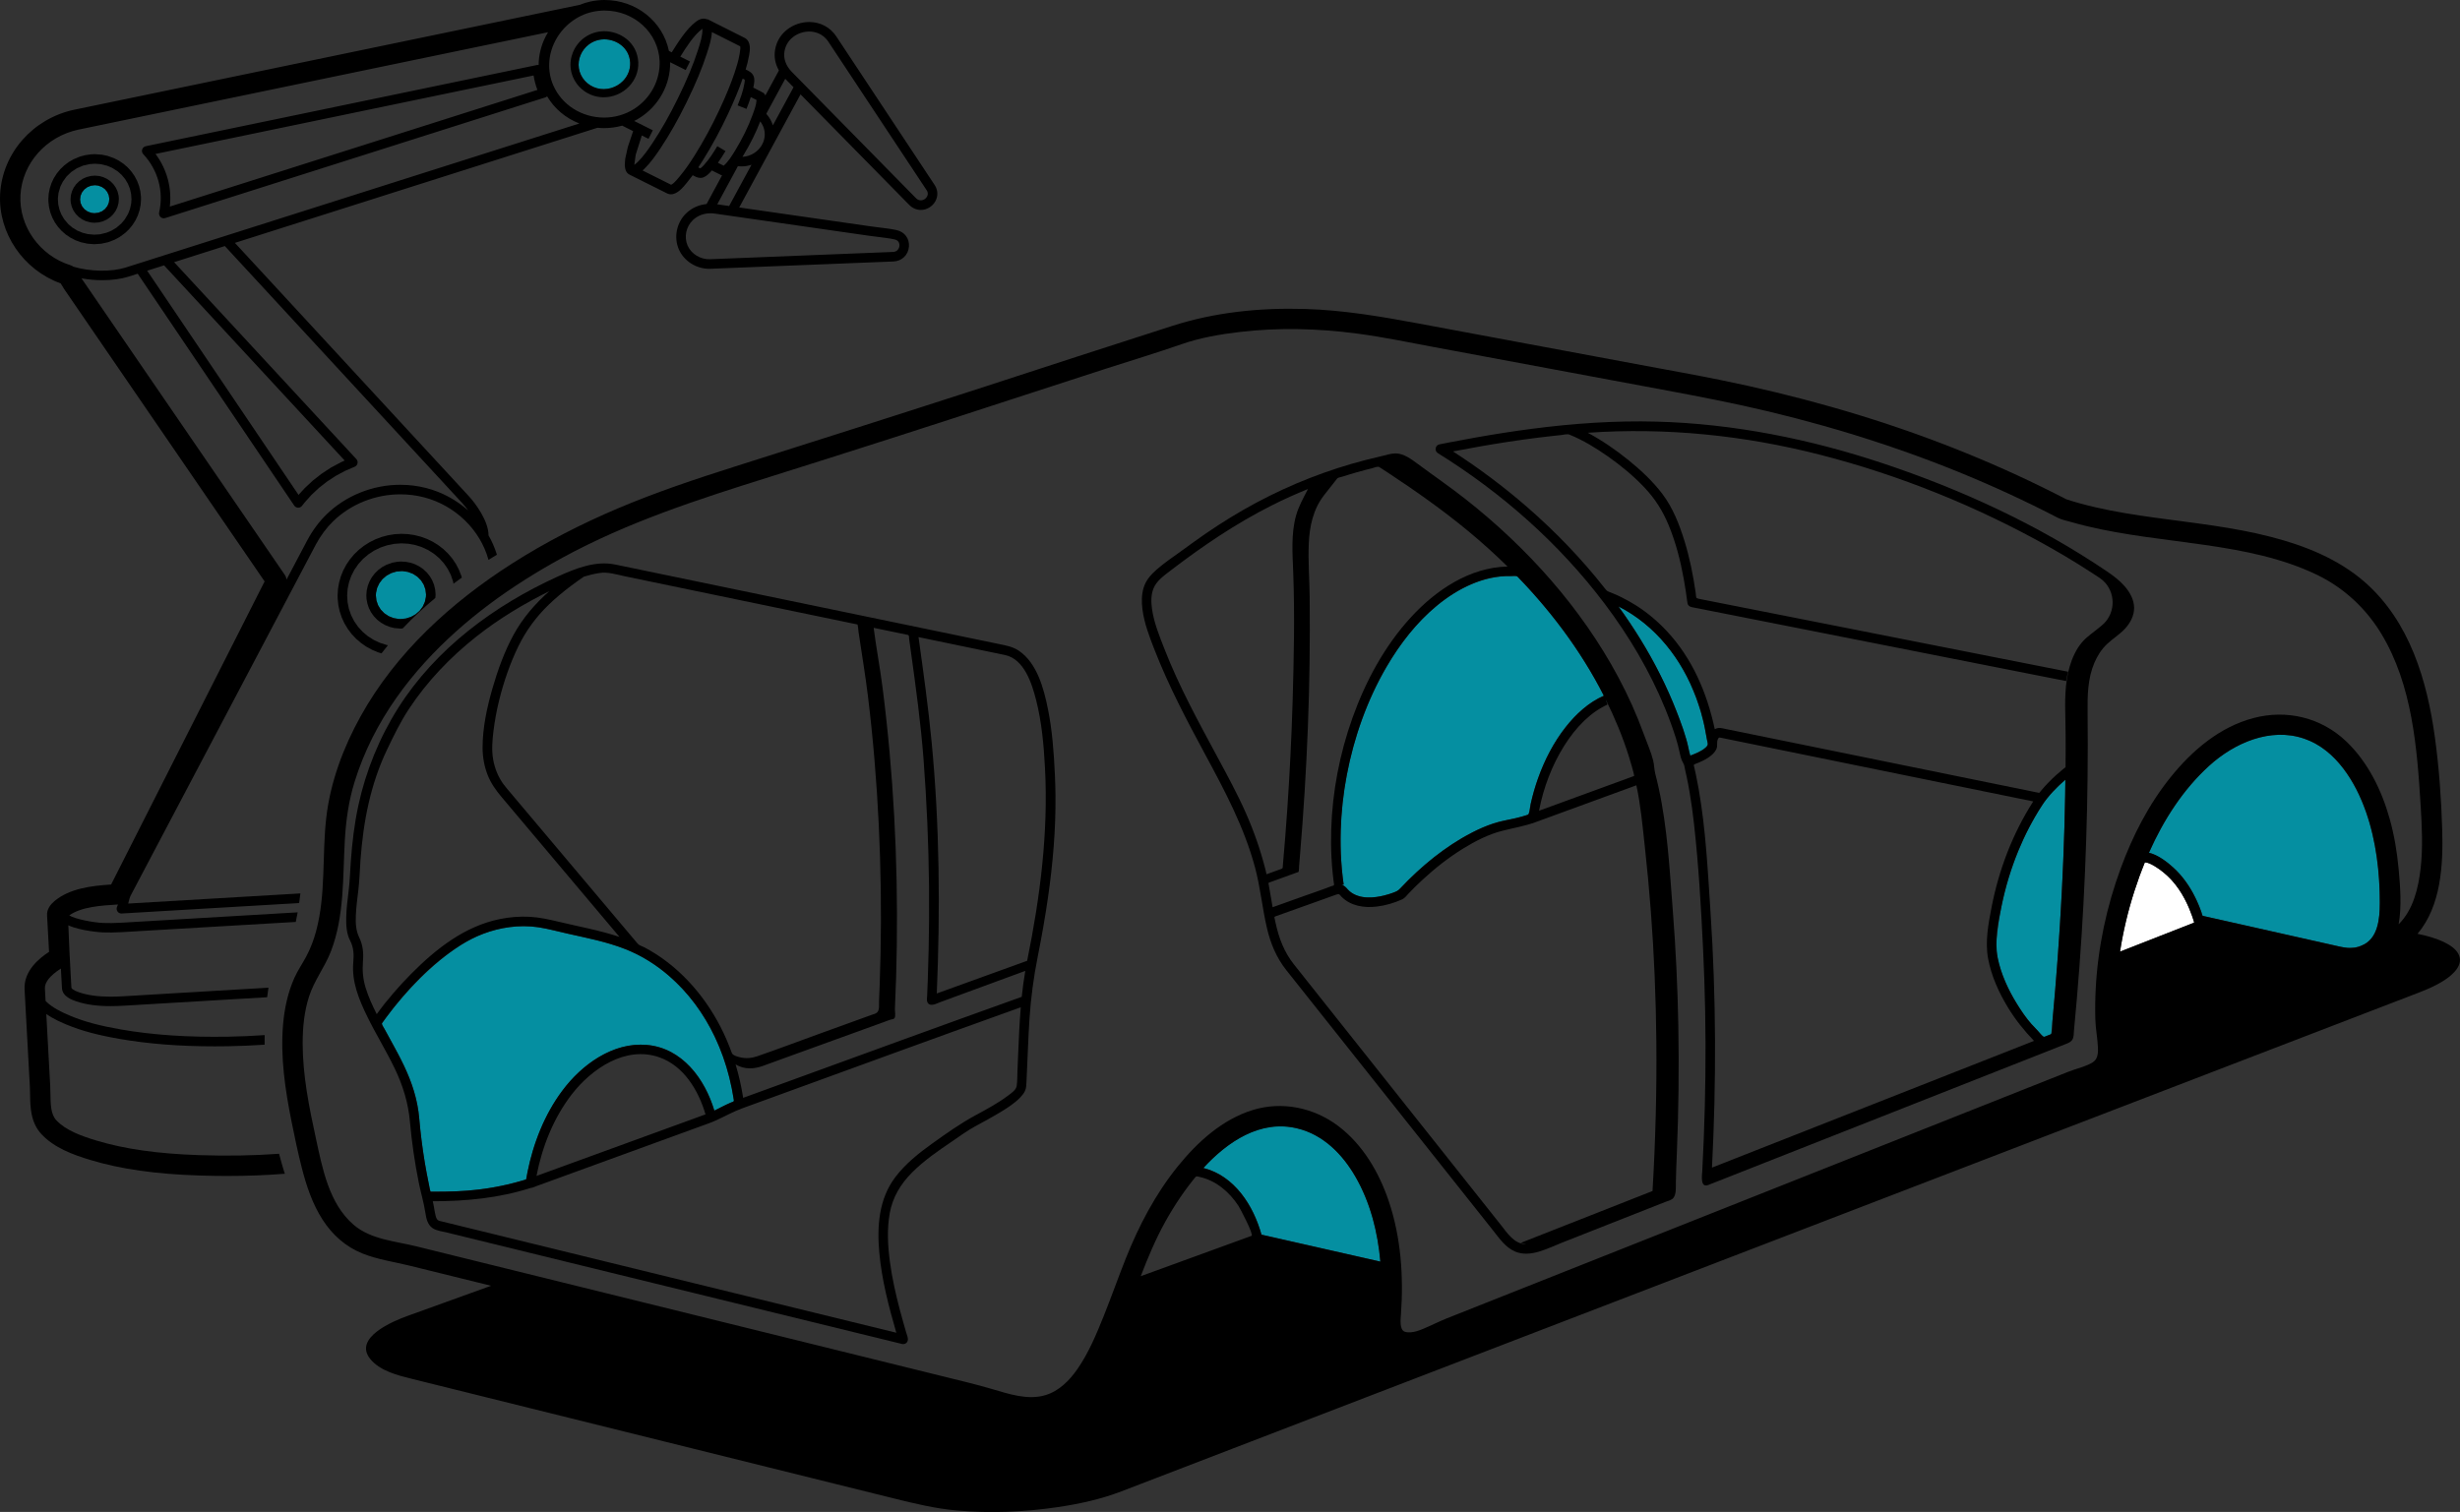 <?xml version="1.0" encoding="utf-8"?>
<!-- Generator: Adobe Illustrator 16.0.0, SVG Export Plug-In . SVG Version: 6.00 Build 0)  -->
<!DOCTYPE svg PUBLIC "-//W3C//DTD SVG 1.1//EN" "http://www.w3.org/Graphics/SVG/1.1/DTD/svg11.dtd">
<svg version="1.1" id="Layer_1" xmlns="http://www.w3.org/2000/svg" xmlns:xlink="http://www.w3.org/1999/xlink" x="0px" y="0px"
	 width="754.484px" height="463.842px" viewBox="0 0 754.484 463.842" enable-background="new 0 0 754.484 463.842"
	 xml:space="preserve">
<rect x="0" y="0" width="754.484" height="463.842" fill="#333333" stroke="none"/>
<path fill="none" d="M23.706,70.731l1.559,0.656l1.646,0.421l2.019,0.183l1.726-0.122l1.991-0.472l1.573-0.653l1.453-0.873
	l1.538-1.308l1.079-1.278l1.014-1.714l0.587-1.537l0.344-1.604l0.093-1.308l-0.114-1.631l-0.365-1.592l-0.61-1.525l-0.842-1.417
	l-1.054-1.277l-1.245-1.113l-1.704-1.076l-1.563-0.66l-1.984-0.479l-1.707-0.128l-1.705,0.122l-1.997,0.472l-1.876,0.812
	l-1.696,1.125l-1.453,1.396l-1.169,1.623l-0.73,1.487l-0.557,1.891l-0.19,1.631l-0.007,0.323l0.115,1.632l0.369,1.595l0.612,1.521
	l0.843,1.415l1.292,1.514l1.278,1.071L23.706,70.731z M21.709,62.197l-0.077-0.958l0.102-1.285l0.335-1.252l0.551-1.162l0.75-1.049
	l0.928-0.905l1.076-0.732l1.187-0.536l1.262-0.325l1.298-0.105l1.299,0.119l1.255,0.338l1.176,0.549l1.06,0.744l0.91,0.916
	l0.73,1.062l0.526,1.172l0.306,1.247l0.076,0.963l-0.103,1.284l-0.333,1.242l-0.554,1.167l-0.751,1.049l-0.931,0.906l-1.072,0.729
	l-1.185,0.535l-1.261,0.325l-1.297,0.105c-0.006,0-0.013,0-0.019,0c-0.016,0-0.031,0-0.046,0l-1.23-0.118l-1.258-0.338l-1.172-0.545
	l-1.062-0.744l-0.912-0.917l-0.73-1.061l-0.526-1.169L21.709,62.197z"/>
<path fill="none" d="M210.303,21.482l-4.761-2.391c0.083,6.852-3.468,13.358-9.363,17.082c-0.543,0.343-1.105,0.648-1.677,0.937
	l5.711,2.859l-1.311,2.618l-2.055-1.029l-1.876,5.902l-0.425,3.057l0.006,0.047c0.279-0.193,0.638-0.482,1.051-0.889
	c1.762-1.734,3.231-3.865,4.586-5.898c2.644-3.967,5.174-8.432,7.735-13.653c2.738-5.576,4.665-10.203,6.066-14.56l0.121-0.376
	c0.65-2.017,1.388-4.303,1.315-6.308c-0.001-0.016-0.001-0.031-0.002-0.046c-0.066,0.043-0.14,0.095-0.223,0.159
	c-2.485,1.913-4.737,5.483-6.555,8.381l2.969,1.491L210.303,21.482z"/>
<path fill="none" d="M216.898,16.088l-0.12,0.373c-1.445,4.496-3.423,9.247-6.225,14.954c-2.619,5.337-5.213,9.912-7.927,13.986
	c-1.44,2.161-3.01,4.432-4.969,6.361c-0.198,0.195-0.391,0.372-0.581,0.539l8.735,4.368c0.284-0.059,0.969-0.474,2.532-2.41
	l0.267-0.328c1.435-1.725,2.844-3.711,4.436-6.249c2.735-4.364,5.271-9.033,7.538-13.877c2.059-4.397,3.553-8.039,4.703-11.461
	c0.566-1.686,1.191-3.676,1.531-5.66l0.047-0.262c0.212-1.172,0.26-1.918,0.143-2.22l-8.672-4.358
	C218.211,12.009,217.521,14.159,216.898,16.088z"/>
<path fill="none" d="M226.224,32.325c0.834-2.095,1.681-4.331,2.062-6.613l0.029-0.169c0.05-0.287,0.152-0.883,0.097-1.085
	c-0.071-0.083-0.344-0.216-0.637-0.345c-1.146,3.287-2.596,6.786-4.537,10.933c-2.317,4.952-4.911,9.727-7.71,14.191
	c-0.47,0.749-0.923,1.443-1.368,2.109c0.236,0.132,0.472,0.25,0.625,0.287c0.361-0.193,0.771-0.635,1.106-0.997
	c1.64-1.772,2.981-3.92,4.11-5.795l2.508,1.511c-0.686,1.139-1.459,2.371-2.325,3.589l1.767,0.885
	c0.043-0.037,0.083-0.073,0.112-0.099c1.363-1.212,2.413-2.933,3.43-4.597c2.223-3.641,3.985-7.248,5.282-10.79l0.109-0.297
	c0.524-1.427,1.066-2.902,1.141-4.281c0.002-0.039,0.003-0.071,0.004-0.099l-1.758-0.883c-0.41,1.278-0.879,2.503-1.326,3.627
	L226.224,32.325z"/>
<path fill="none" d="M22.511,81.825c5.098,1.504,11.577,1.633,15.912,0.286l0,0l139.272-44.226
	c-4.139-1.609-7.637-4.518-9.892-8.332c-0.158,0.148-0.346,0.263-0.557,0.33L50.678,66.898c-0.146,0.046-0.295,0.068-0.443,0.068
	c-0.362,0-0.718-0.135-0.992-0.388c-0.387-0.356-0.553-0.893-0.435-1.405c1.472-6.385-0.35-13.069-4.87-17.88
	c-0.363-0.386-0.489-0.938-0.33-1.443c0.16-0.505,0.58-0.885,1.099-0.992l119.925-24.902c0.188-0.038,0.381-0.034,0.566,0
	c0.02-2.986,0.739-5.994,2.165-8.788c0.225-0.44,0.47-0.867,0.725-1.288L24.031,39.776C14.125,41.884,6.817,50.13,6.275,59.825
	c-0.534,9.549,5.913,18.607,15.329,21.536C21.934,81.464,22.236,81.625,22.511,81.825z M18.939,70.873l-1.133-1.25l-0.969-1.374
	l-0.79-1.48l-0.601-1.563l-0.401-1.625l-0.196-1.665l-0.02-0.837l0.116-1.668l0.324-1.646l0.523-1.593l0.721-1.523l0.902-1.427
	l1.072-1.311l1.224-1.175l1.36-1.023l1.474-0.856l1.972-0.819l1.652-0.442l1.696-0.246l1.283-0.054l2.131,0.161l1.673,0.352
	l2.009,0.712l1.514,0.776l1.403,0.947l1.279,1.109l1.13,1.25l0.967,1.376l0.789,1.485l0.599,1.564l0.398,1.625l0.194,1.661
	l0.019,0.837l-0.12,1.672l-0.326,1.644l-0.524,1.588l-0.723,1.525l-0.901,1.422l-1.072,1.309l-1.223,1.172l-1.716,1.25l-1.497,0.811
	l-1.993,0.759l-2.086,0.461l-2.132,0.152c-0.006,0-0.011,0-0.017,0c-0.01,0-0.019,0-0.027,0l-2.086-0.16l-2.078-0.468l-1.597-0.59
	l-1.513-0.774l-1.405-0.946L18.939,70.873z"/>
<path fill="none" d="M372.61,362.875c-1.783-1.033-3.716-1.697-5.758-2.015c-5.204,6.243-9.595,13.588-12.77,20.458
	c-1.518,3.317-2.896,6.76-4.217,10.194l34.088-12.42C382.538,374.251,379.352,366.784,372.61,362.875z"/>
<path fill="none" d="M216.381,341.872c-1.416-4.842-4.603-12.309-11.344-16.218c-0.523-0.304-1.063-0.568-1.61-0.811l-6.67,24.179
	L216.381,341.872z"/>
<path fill="none" d="M280.411,60.266c0.391,0.413,0.759,0.803,1.121,0.987c1.013,0.515,2.26,0.034,2.794-0.96
	c0.236-0.441,0.412-1.129-0.098-1.9l-30.182-45.611c-0.004-0.006-0.009-0.012-0.013-0.019c-1.799-2.688-4.448-3.089-5.87-3.089
	c-3.239,0-6.878,2.09-7.564,6.085c-0.377,2.198,0.427,4.437,2.264,6.306L280.411,60.266z"/>
<path fill="none" d="M39.302,84.904c-2.271,0.708-5.065,1.058-7.97,1.058c-2.11,0-4.267-0.207-6.337-0.572l62.356,90.975
	c0.304,0.442,0.471,0.948,0.521,1.463l6.436-12.202c1.616-2.989,3.572-5.61,5.822-7.802c5.935-5.785,14.19-9.103,22.649-9.103
	c2.688,0,5.354,0.333,7.923,0.992c4.836,1.239,9.243,3.655,12.88,6.88c-0.605-0.846-1.248-1.641-1.885-2.329L68.964,75.486
	l-15.563,4.942l55.892,60.416c0.329,0.355,0.461,0.85,0.353,1.322c-0.108,0.472-0.443,0.859-0.895,1.036l-2.962,1.275l-2.814,1.511
	l-2.667,1.743l-2.499,1.96l-2.311,2.164l-2.104,2.347l-0.78,0.986c-0.277,0.358-0.705,0.566-1.156,0.566
	c-0.016,0-0.032,0-0.049-0.001c-0.469-0.015-0.902-0.255-1.165-0.644L42.231,83.975l-2.922,0.928"/>
<path fill="none" d="M164.825,27.581c-0.547-1.434-0.938-2.916-1.169-4.432L47.7,47.227c3.485,4.643,5.053,10.417,4.385,16.152
	L164.825,27.581z"/>
<path fill="none" d="M273.025,312.848c-1.169,0.423-2.338,0.847-3.507,1.271c-3.744,1.355-7.487,2.711-11.231,4.067
	c-7.52,2.724-15.039,5.447-22.559,8.171c-1.611,0.584-3.231,1.291-4.958,1.43c-1.851,0.147-3.619-0.324-5.163-1.238
	c0.996,3.298,1.772,6.725,2.321,10.25c7.514-2.731,15.024-5.468,22.536-8.204c20.604-7.508,41.898-15.268,62.905-22.788
	c0.275-2.658,0.632-5.313,1.085-7.955l-28.126,10.341c-0.017,0.007-0.033,0.012-0.05,0.018l-0.135,0.05l-0.001-0.009
	c-0.122,0.033-0.249,0.057-0.381,0.057c-0.022,0-0.046,0-0.069-0.002c-0.808-0.037-1.432-0.723-1.394-1.53l0.061-1.351
	c0.535-12.413,0.714-24.709,0.533-36.546c-0.181-11.891-0.735-24.003-1.646-36.001c-0.861-11.346-2.998-26.712-4.579-38.052
	l-10.718-2.222c0.68,5.291,1.712,10.555,2.407,15.847c0.655,4.984,1.258,9.974,1.774,14.974c1.209,11.712,2.056,23.458,2.525,35.224
	c0.478,11.95,0.563,23.911,0.32,35.868c-0.062,3.015-0.158,6.027-0.263,9.04c-0.052,1.482-0.117,2.964-0.18,4.445
	c-0.031,0.736-0.065,1.473-0.101,2.209c-0.021,0.459,0.161,1.822-0.107,2.166C274.146,312.608,273.289,312.752,273.025,312.848z"/>
<path fill="none" d="M37.236,280.248c-0.489,0-0.948-0.244-1.221-0.655c-0.288-0.435-0.322-0.989-0.092-1.457
	c0.106-0.215,0.191-0.434,0.27-0.654c-5.103,0.299-11.292,0.71-14.949,3.343c1.703,1.127,7.512,2.21,10.343,2.32
	c1.771,0.067,3.561,0.046,5.396-0.061l54.314-3.191c0.163-0.913,0.313-1.868,0.453-2.85l-54.428,3.202
	C37.293,280.247,37.265,280.248,37.236,280.248z"/>
<path fill="none" d="M33.878,308.664c-4.133,0-7.564-0.481-10.491-1.473c-1.16-0.393-4.242-1.436-4.384-4.06l-0.324-6.006
	c-3.359,2.177-5.018,4.245-4.902,6.157l0.011,0.127l-0.006,0.001l0.2,3.666c1.921,2.003,5.003,3.49,7.796,4.643
	c4.154,1.715,8.874,2.979,15.305,4.1c9.746,1.698,20.479,2.422,32.804,2.22c3.787-0.063,7.551-0.232,11.286-0.488
	c0.082-4.863,0.425-8.82,0.764-11.618l-43.952,2.6C36.478,308.621,35.135,308.664,33.878,308.664z"/>
<path fill="none" d="M235.063,34.819c0.007,0.033,0.015,0.067,0.018,0.085c0.003,0.017,0.008,0.054,0.013,0.092
	c0.893,1.016,1.555,2.193,1.949,3.453l6.334-11.686l-2.546-2.589L235.063,34.819z"/>
<path fill="none" d="M138.258,176.378l-0.937-1.848l-1.181-1.711l-1.407-1.548l-1.607-1.354l-1.787-1.144l-1.931-0.907l-2.042-0.655
	l-2.121-0.392l-2.159-0.12l-2.164,0.153l-2.128,0.423l-2.058,0.687l-1.947,0.939l-1.807,1.173l-1.632,1.386l-1.433,1.577
	l-1.206,1.737l-0.962,1.869l-0.7,1.965l-0.43,2.034l-0.149,2.063l0.13,2.063l0.408,2.017l0.681,1.951l0.94,1.845l1.184,1.707
	l1.409,1.543l1.609,1.353l1.784,1.138l1.93,0.901l2.039,0.651l0.412,0.075c1.431-1.778,2.943-3.497,4.512-5.165l-0.661,0.057
	c-0.009,0-0.018,0-0.026,0c-0.012,0-0.023,0-0.035,0l-1.808-0.162l-1.449-0.355l-1.381-0.551l-1.292-0.739l-1.166-0.909
	l-1.024-1.066l-0.855-1.196l-0.67-1.305l-0.472-1.39l-0.263-1.439l-0.056-1.098l0.115-1.469l0.328-1.433l0.533-1.374l0.731-1.293
	l0.903-1.172l1.067-1.041l1.203-0.885l1.32-0.713l1.763-0.626l1.478-0.28l1.123-0.077l1.498,0.079l1.468,0.281l1.414,0.482
	l1.325,0.669l1.218,0.85l1.078,1.009l0.921,1.153l0.74,1.268l0.546,1.361l0.341,1.426l0.126,1.462l-0.069,1.128
	c1.831-1.518,3.688-2.975,5.56-4.367l-0.148-0.74L138.258,176.378z"/>
<path fill="none" d="M65.884,321.001c-10.84,0-20.46-0.756-29.304-2.297c-6.65-1.159-11.561-2.479-15.92-4.277
	c-1.562-0.645-4.141-1.714-6.461-3.349l1.196,21.957c0.047,0.85,0.061,1.726,0.074,2.61c0.047,3.187,0.092,6.196,1.82,8.046
	c2.875,3.078,7.627,4.811,12.333,6.225c8.727,2.622,18.762,4.041,31.581,4.466c8.572,0.282,16.701,0.134,24.385-0.425
	c-3.368-12.884-4.378-24.464-4.434-33.471c-3.715,0.25-7.456,0.418-11.221,0.48C68.565,320.989,67.215,321.001,65.884,321.001z"/>
<path fill="none" d="M227.391,51.053c-0.36,0-0.721-0.033-1.08-0.072l-6.322,11.698l3.638,0.523l6.858-12.654
	C229.479,50.873,228.438,51.053,227.391,51.053z"/>
<path fill="none" d="M217.911,65.438c-2.085,0-3.945,0.712-5.379,2.061c-2.121,1.995-2.797,5.22-1.644,7.842
	c1.141,2.591,3.964,4.307,6.9,4.186l56.15-2.239c1.217-0.053,1.841-0.98,1.917-1.876c0.032-0.377,0.022-1.634-1.465-1.957
	c-1.647-0.358-3.408-0.57-5.112-0.776c-0.871-0.105-1.74-0.21-2.599-0.333l-47.31-6.798
	C218.852,65.473,218.374,65.438,217.911,65.438z"/>
<path fill="none" d="M129.976,152.549c-2.332-0.598-4.753-0.9-7.196-0.9c-7.702,0-15.213,3.015-20.606,8.271
	c-2.037,1.986-3.814,4.37-5.282,7.085L40.149,274.6c-0.358,0.68-0.522,1.362-0.714,2.152c-0.034,0.145-0.07,0.292-0.107,0.442
	l52.801-3.106c0.319-2.9,0.534-6.072,0.606-9.537c0.558-26.63,4.66-39.23,24.271-64.102l-1.063-0.324l-1.849-0.779l-1.755-0.964
	l-1.641-1.139l-1.506-1.3l-1.358-1.449l-1.19-1.58l-1.014-1.696l-0.822-1.791l-0.623-1.866l-0.416-1.928l-0.204-1.959l-0.022-0.986
	l0.117-1.967l0.329-1.949l0.539-1.907l0.74-1.841l0.936-1.759l1.12-1.658l1.288-1.534l1.447-1.399l1.587-1.245l1.711-1.08
	l1.813-0.902l1.898-0.715l1.965-0.521l2.006-0.32l2.027-0.117l2.025,0.088l2.004,0.292l1.96,0.494l1.894,0.689l1.807,0.878
	l1.7,1.056l1.576,1.226l1.432,1.38l1.274,1.519l1.101,1.644l0.915,1.749l0.72,1.835l0.16,0.588c2.747-1.954,5.495-3.775,8.185-5.454
	C147.314,162.528,139.564,155.007,129.976,152.549z"/>
<path fill="none" d="M227.706,48.114c1.271-0.058,2.533-0.458,3.644-1.185c1.719-1.125,2.864-2.889,3.143-4.84
	c0.243-1.704-0.249-3.461-1.323-4.848c-1.325,3.433-3.038,6.907-5.136,10.343C227.928,47.759,227.814,47.938,227.706,48.114z"/>
<polygon fill="none" points="91.561,151.828 93.406,149.805 95.903,147.468 98.603,145.351 101.481,143.469 104.518,141.84 
	105.714,141.287 50.319,81.406 45.141,83.051 "/>
<path fill="none" d="M466.385,381.304l40.448-15.922c1.398-23.681,1.62-47.421,0.419-71.115
	c-0.803-15.826-2.261-31.605-4.322-47.316c-0.278-2.193-0.675-4.301-1.047-6.03l-31.243,11.426
	c-0.591,0.215-1.208,0.422-1.854,0.622c-0.642,0.198-1.312,0.389-2.009,0.572c-0.345,0.092-0.701,0.181-1.063,0.269l-1.104,0.256
	c-0.741,0.164-1.504,0.32-2.286,0.465c-0.367,0.068-0.738,0.148-1.111,0.237c-0.377,0.089-0.753,0.187-1.13,0.296
	c-0.386,0.108-0.768,0.226-1.15,0.353c-0.393,0.127-0.779,0.263-1.169,0.406c-0.392,0.144-0.784,0.297-1.179,0.457l-0.522,0.217
	c-0.276,0.116-0.473,0.203-0.669,0.289c-0.395,0.174-0.787,0.355-1.178,0.541c-0.394,0.188-0.782,0.38-1.171,0.578
	c-0.783,0.396-1.557,0.815-2.325,1.252l-1.139,0.665c-0.39,0.232-0.765,0.462-1.136,0.693c-0.743,0.466-1.471,0.942-2.186,1.427
	c-0.717,0.485-1.418,0.98-2.106,1.481c-0.689,0.502-1.366,1.012-2.029,1.527l-0.987,0.778c-0.319,0.257-0.639,0.515-0.952,0.774
	c-0.63,0.52-1.241,1.037-1.833,1.553c-0.594,0.518-1.17,1.032-1.73,1.543c-0.558,0.512-1.101,1.021-1.627,1.527l-0.776,0.753
	c-0.258,0.252-0.505,0.497-0.748,0.742c-0.49,0.492-0.961,0.974-1.413,1.446l-1.209,1.29c-0.014,0.016-0.027,0.03-0.036,0.04
	c-0.005,0.006-0.016,0.017-0.027,0.029c-0.022,0.025-0.047,0.052-0.071,0.076c-0.115,0.115-0.249,0.211-0.396,0.282
	c-0.539,0.262-13.271,6.314-19.599-1.479c-0.197-0.021-0.713,0.021-1.597,0.402c-0.642,0.237-7.893,2.827-18.282,6.537
	c0.409,2.114,0.883,4.218,1.514,6.246c0.939,3.032,2.366,5.688,4.49,8.362l65.109,81.994c1.414,1.78,2.623,2.998,4.275,3.565
	c0.6,0.205,1.221,0.283,1.85,0.284L466.385,381.304z"/>
<path fill="none" d="M524.388,276.491c0.842,11.695,1.363,23.716,1.551,35.729c0.232,14.823-0.063,30.273-0.87,45.982l98.766-38.879
	l-1.045-1.089c-0.035-0.037-0.07-0.073-0.105-0.11l-0.972-1.012l0.03-0.028c-0.045-0.058-0.088-0.114-0.127-0.169
	c-0.515-0.546-0.767-0.816-0.834-0.897c-0.295-0.357-0.58-0.712-0.86-1.067s-0.556-0.713-0.827-1.073
	c-0.271-0.362-0.537-0.725-0.798-1.088c-0.262-0.365-0.519-0.731-0.77-1.1c-0.25-0.365-0.496-0.735-0.737-1.105
	c-0.193-0.298-0.385-0.597-0.572-0.896c-0.188-0.303-0.373-0.604-0.554-0.905c-0.18-0.302-0.358-0.604-0.532-0.906
	c-0.172-0.3-0.341-0.601-0.508-0.9c-0.171-0.312-0.334-0.614-0.492-0.917c-0.163-0.307-0.322-0.618-0.479-0.928
	c-0.156-0.313-0.31-0.623-0.457-0.932c-0.147-0.312-0.292-0.621-0.433-0.93c-0.14-0.308-0.277-0.618-0.41-0.928
	s-0.262-0.617-0.386-0.925c-0.12-0.297-0.237-0.592-0.35-0.887c-0.113-0.297-0.223-0.591-0.328-0.885
	c-0.104-0.297-0.207-0.588-0.304-0.879s-0.189-0.581-0.279-0.871c-0.089-0.289-0.175-0.578-0.255-0.866
	c-0.083-0.289-0.162-0.583-0.236-0.873c-0.074-0.291-0.144-0.578-0.21-0.863c-0.065-0.296-0.125-0.576-0.182-0.855
	c-0.058-0.291-0.108-0.57-0.155-0.846c-0.047-0.283-0.088-0.56-0.125-0.831c-0.031-0.23-0.059-0.454-0.082-0.676
	c-0.024-0.229-0.045-0.449-0.062-0.666c-0.017-0.22-0.029-0.437-0.039-0.651c-0.009-0.219-0.016-0.434-0.017-0.646
	c-0.002-0.207,0.001-0.418,0.006-0.626c0.006-0.219,0.016-0.436,0.032-0.643l0.017-0.181c0.001-0.02,0.002-0.04,0.004-0.06
	c1.266-15.314,6.293-30.434,14.194-42.754l-96.257-19.624c-0.201,0.111-0.582,0.445-0.689,1.396
	c0.787,3.794-4.669,5.981-7.128,6.898l-0.073,0.09c2.858,11.855,3.74,24.443,4.575,36.64
	C524.144,273.014,524.264,274.759,524.388,276.491z"/>
<path fill="none" d="M490.733,178.656c0.715,0.881,1.412,1.77,2.104,2.658c0.133,0.049,0.265,0.096,0.396,0.146l0.634,0.243
	c0.215,0.084,0.427,0.17,0.64,0.257c0.212,0.087,0.425,0.175,0.635,0.266c0.213,0.091,0.423,0.183,0.633,0.276
	c0.205,0.091,0.415,0.188,0.623,0.283c0.216,0.1,0.424,0.198,0.632,0.299l1.845,0.943c0.202,0.108,0.407,0.221,0.609,0.334
	c0.199,0.112,0.4,0.227,0.601,0.342c0.197,0.115,0.397,0.232,0.596,0.352c0.177,0.105,0.36,0.217,0.543,0.33l0.507,0.317
	c0.201,0.128,0.398,0.255,0.593,0.384c0.194,0.127,0.39,0.258,0.583,0.389c0.19,0.129,0.384,0.263,0.577,0.397
	c0.193,0.136,0.385,0.271,0.575,0.409l0.564,0.414c0.193,0.145,0.382,0.286,0.568,0.431c0.182,0.139,0.368,0.285,0.556,0.433
	c0.186,0.148,0.37,0.295,0.554,0.445l0.544,0.451c0.186,0.156,0.367,0.311,0.546,0.467c0.178,0.152,0.356,0.311,0.534,0.469
	c0.179,0.16,0.355,0.32,0.532,0.482c0.173,0.158,0.35,0.322,0.523,0.486c0.176,0.165,0.349,0.332,0.521,0.5l1.021,1.023
	c0.176,0.181,0.344,0.355,0.51,0.533c0.165,0.176,0.332,0.354,0.497,0.535c0.163,0.178,0.327,0.36,0.49,0.543
	c0.162,0.184,0.325,0.368,0.486,0.555l0.48,0.563c0.161,0.193,0.319,0.383,0.476,0.576c0.156,0.189,0.313,0.385,0.468,0.582
	c0.151,0.189,0.306,0.387,0.459,0.584c0.15,0.195,0.302,0.395,0.452,0.596l0.441,0.598c0.147,0.202,0.293,0.406,0.438,0.609
	c0.146,0.209,0.291,0.414,0.433,0.621l0.838,1.256c0.14,0.215,0.277,0.43,0.412,0.645c0.134,0.211,0.268,0.428,0.401,0.647
	c0.131,0.214,0.263,0.435,0.395,0.655l1.504,2.699c0.12,0.229,0.24,0.462,0.358,0.695l0.692,1.412
	c0.113,0.238,0.226,0.479,0.336,0.719l1.741,4.18c0.096,0.253,0.189,0.506,0.281,0.762l1.022,3.049
	c0.078,0.25,0.155,0.506,0.231,0.761l0.652,2.347c0.068,0.265,0.135,0.528,0.2,0.793l0.704,3.308
	c0.437-0.245,0.862-0.388,1.192-0.427c0.153-0.018,0.313-0.012,0.464,0.02l97.863,19.951c1.363-1.708,4.074-4.786,8.06-7.883
	c0.031-3.225,0.047-6.451,0.037-9.677c-0.027-9.287-1.311-19.369,4.15-27.501c1.888-2.826,4.477-4.136,6.873-6.267
	c4.79-3.832,4.326-10.693,0.002-14.196l0.005-0.002c-3.591-2.436-7.403-4.85-11.331-7.178c-7.299-4.327-15.196-8.478-23.475-12.338
	c-35.005-16.33-69.235-25.055-101.739-25.933c-1.791-0.048-3.623-0.073-5.445-0.073c-5.264,0-10.487,0.207-15.612,0.564
	c9.591,5.146,21.239,14.723,25.357,22.585c4.873,9.314,6.849,19.844,7.985,28.209l113.942,22.506l-0.566,2.873L518.714,186.23
	c-0.617-0.122-1.087-0.623-1.168-1.246c-1.084-8.281-2.952-18.979-7.815-28.275c-4.551-8.686-18.998-19.646-28.6-23.465
	c-12.971,1.197-25.141,3.251-35.492,5.247C463.069,149.743,478.227,163.241,490.733,178.656z"/>
<path fill="none" d="M440.308,137.499c0.107-0.591,0.565-1.057,1.155-1.174c16.538-3.283,38.431-7.052,61.116-7.052
	c1.849,0,3.707,0.025,5.524,0.074c32.907,0.889,67.527,9.706,102.898,26.206c8.364,3.901,16.348,8.098,23.729,12.473
	c3.983,2.36,7.85,4.81,11.493,7.281c3.09,2.095,6.435,4.741,7.816,8.484c1.382,3.803-0.163,7.686-4.347,10.939l-0.329,0.257
	c-2.397,1.861-4.29,3.332-5.775,5.878c-2.432,4.17-3.431,8.902-3.34,15.824c0.309,23.752-0.36,48.2-1.989,72.666
	c-0.387,5.803-0.849,11.826-1.412,18.415c-0.248,2.903-0.512,5.807-0.793,8.707c-0.029,0.303-0.046,0.555-0.061,0.768
	c-0.121,1.765-0.53,2.297-2.306,2.997L523.93,363.533c-0.174,0.068-0.355,0.102-0.537,0.102c-0.304,0-0.604-0.095-0.857-0.277
	c-0.405-0.293-0.633-0.771-0.604-1.27c0.968-17.033,1.331-33.796,1.08-49.822c-0.187-11.958-0.706-23.924-1.543-35.563
	c-0.125-1.737-0.245-3.485-0.365-5.242c-0.85-12.42-1.728-25.261-4.726-37.161c-0.669-0.932-1.017-2.4-1.414-4.306
	c-0.131-0.625-0.254-1.215-0.374-1.62c-0.727-2.449-1.563-4.947-2.486-7.426c-1.788-4.797-3.947-9.637-6.416-14.385
	c-4.634-8.916-10.43-17.684-17.227-26.061c-13.041-16.074-29.017-30.036-47.484-41.498
	C440.465,138.688,440.2,138.09,440.308,137.499z M353.008,176.393c2.229-2.32,4.97-4.267,7.621-6.148
	c0.844-0.599,1.678-1.19,2.479-1.784c3.988-2.955,7.754-5.562,11.51-7.969c12.987-8.327,26.902-14.586,41.356-18.605
	c3.63-1.008,7.408-1.92,11.231-2.709c0.255-0.053,0.523-0.079,0.799-0.079c2.646,0,5.871,2.479,8.463,4.47
	c0.659,0.506,1.249,0.961,1.724,1.284c6.749,4.592,13.252,9.622,19.328,14.95c12.074,10.586,22.448,22.266,30.833,34.715
	c4.375,6.494,8.185,13.189,11.324,19.902c1.657,3.543,3.149,7.142,4.437,10.697c0.243,0.674,0.534,1.414,0.84,2.191
	c1.21,3.08,2.577,6.561,2.549,9.422c3.271,12.113,4.237,25.09,5.172,37.64c0.128,1.722,0.256,3.435,0.389,5.136
	c0.927,11.88,1.498,24.081,1.697,36.266c0.199,12.212,0.062,24.497-0.409,36.514c-0.101,2.588-0.214,5.177-0.35,7.766
	c-0.01,0.185-0.007,0.553-0.006,1.021c0.014,4.938-0.183,6.451-1.504,6.973l-39.031,15.395c-1.531,0.604-3.358,1.222-5.299,1.222
	c-0.988,0-1.959-0.161-2.885-0.479c-2.579-0.885-4.252-2.794-5.618-4.515l-65.109-81.994c-2.356-2.966-3.943-5.926-4.993-9.314
	c-1.204-3.871-1.87-7.896-2.514-11.79c-0.493-2.982-1.004-6.066-1.749-9.009c-1.908-7.528-4.588-14.692-8.192-21.902
	c-2.492-4.985-5.182-9.969-7.783-14.788c-5.258-9.744-10.694-19.818-14.805-30.455l-0.454-1.164
	C351.564,192.891,347.39,182.245,353.008,176.393z"/>
<path fill="none" d="M210.247,300.121c5.657,5.723,10.259,12.809,13.412,20.812c0.317,0.799,0.617,1.61,0.907,2.428l0.262,0.152
	l0.285,0.153l0.29,0.142l0.294,0.13l0.296,0.119l0.3,0.107l0.304,0.097l0.306,0.084l0.309,0.073l0.313,0.062l0.313,0.05l0.315,0.038
	l0.318,0.026l0.319,0.015l0.321,0.003l0.323-0.009l0.324-0.02l0.325-0.032l0.326-0.044l0.327-0.056l0.327-0.066l0.328-0.079
	l0.328-0.09l0.327-0.102l0.327-0.113c12.02-4.354,24.039-8.706,36.059-13.06c1.229-0.445,1.066-1.604,1.114-2.667
	c0.069-1.531,0.136-3.063,0.194-4.594c0.117-3.051,0.209-6.103,0.282-9.155c0.143-5.917,0.189-11.837,0.147-17.755
	c-0.084-11.868-0.536-23.73-1.35-35.571c-0.788-11.485-1.945-22.953-3.492-34.361c-0.691-5.097-1.671-10.166-2.338-15.262
	l-75.981-15.744l35.537,79.698L210.247,300.121z"/>
<path fill="none" d="M357.243,199.357c4.044,10.465,9.437,20.458,14.651,30.121c2.611,4.84,5.312,9.844,7.825,14.87
	c3.699,7.399,6.451,14.757,8.411,22.492c0.115,0.454,0.215,0.913,0.319,1.37l4.925-1.781c0.028-0.323,0.058-0.646,0.086-0.97
	c1.048-11.795,1.85-23.611,2.414-35.439c0.553-11.576,0.856-23.164,0.919-34.753c0.031-5.724,0.011-11.45-0.086-17.174
	c-0.133-7.83-1.341-16.202,2.119-23.502l2.328-4.571c-8.612,3.485-16.963,7.81-24.957,12.935c-3.7,2.372-7.412,4.941-11.348,7.856
	c-0.817,0.605-1.667,1.209-2.526,1.819c-2.541,1.804-5.168,3.668-7.205,5.79c-4.319,4.5-0.573,14.053,1.665,19.761L357.243,199.357z
	"/>
<path fill="none" d="M406.127,151.874l-0.065,0.081c-6.116,7.841-4.584,18.155-4.435,27.435c0.096,5.901,0.103,11.804,0.072,17.706
	c-0.06,11.811-0.397,23.629-0.993,35.426c-0.59,11.67-1.401,23.324-2.438,34.964l-9.261,3.354c0.341,1.762,0.638,3.523,0.924,5.252
	c0.122,0.74,0.249,1.487,0.376,2.234c10.139-3.621,17.175-6.135,17.732-6.337c0.413-0.179,0.793-0.312,1.146-0.408
	c-0.063-0.44-0.125-0.882-0.183-1.325c-0.065-0.517-0.127-1.032-0.184-1.55c-0.058-0.515-0.11-1.034-0.159-1.556
	c-0.05-0.522-0.094-1.047-0.135-1.572c-0.04-0.526-0.076-1.054-0.108-1.583c-0.032-0.524-0.06-1.048-0.083-1.574
	c-0.023-0.522-0.043-1.049-0.059-1.578c-0.016-0.528-0.026-1.059-0.034-1.589c-0.008-0.531-0.01-1.063-0.01-1.598
	c0.001-0.536,0.006-1.071,0.015-1.606c0.007-0.421,0.017-0.844,0.029-1.267c0.012-0.424,0.025-0.85,0.043-1.274
	c0.018-0.424,0.037-0.849,0.06-1.273c0.021-0.428,0.048-0.861,0.075-1.295s0.058-0.867,0.091-1.302
	c0.033-0.431,0.068-0.865,0.107-1.301c0.045-0.515,0.094-1.032,0.146-1.548c0.054-0.521,0.109-1.037,0.17-1.555
	c0.06-0.518,0.124-1.037,0.192-1.556c0.066-0.516,0.138-1.035,0.214-1.554c0.073-0.515,0.151-1.033,0.233-1.551
	c0.088-0.548,0.18-1.096,0.274-1.644c0.095-0.549,0.194-1.098,0.298-1.645s0.211-1.092,0.321-1.637
	c0.112-0.546,0.228-1.091,0.347-1.633c0.119-0.546,0.243-1.088,0.369-1.628c0.101-0.428,0.203-0.853,0.309-1.277
	c0.104-0.422,0.211-0.846,0.321-1.271c0.108-0.42,0.222-0.843,0.337-1.266c0.115-0.426,0.233-0.852,0.354-1.277
	c0.12-0.427,0.244-0.852,0.37-1.275c0.125-0.424,0.254-0.846,0.385-1.268c0.155-0.502,0.314-1.002,0.478-1.501
	c0.162-0.498,0.327-0.995,0.495-1.489c0.17-0.496,0.342-0.989,0.517-1.48c0.176-0.492,0.354-0.981,0.536-1.469
	c0.182-0.486,0.366-0.971,0.554-1.454c0.196-0.503,0.395-1.003,0.598-1.501c0.202-0.497,0.408-0.992,0.617-1.484
	s0.421-0.982,0.636-1.469c0.217-0.489,0.437-0.975,0.659-1.455c0.222-0.482,0.446-0.961,0.675-1.436
	c0.218-0.455,0.438-0.904,0.661-1.352c0.223-0.445,0.448-0.891,0.678-1.332c0.228-0.441,0.458-0.878,0.69-1.313
	c0.235-0.438,0.473-0.869,0.712-1.299c0.239-0.428,0.48-0.855,0.726-1.278c0.244-0.421,0.49-0.841,0.739-1.255
	c0.25-0.417,0.502-0.828,0.756-1.237c0.255-0.409,0.511-0.815,0.77-1.217c0.26-0.402,0.521-0.801,0.783-1.194
	c0.266-0.396,0.531-0.785,0.798-1.172c0.286-0.412,0.573-0.818,0.863-1.221c0.289-0.402,0.582-0.802,0.877-1.195
	c0.293-0.391,0.591-0.779,0.889-1.164c0.301-0.386,0.603-0.765,0.906-1.14c0.304-0.376,0.609-0.745,0.917-1.11
	c0.243-0.288,0.487-0.572,0.73-0.853c0.248-0.284,0.493-0.563,0.741-0.837c0.246-0.274,0.496-0.548,0.747-0.816
	c0.252-0.271,0.507-0.543,0.764-0.809c0.256-0.267,0.514-0.529,0.771-0.789c0.26-0.262,0.52-0.518,0.78-0.771
	c0.312-0.303,0.623-0.598,0.936-0.89c0.316-0.294,0.632-0.581,0.95-0.864c0.315-0.281,0.635-0.561,0.956-0.833
	c0.316-0.271,0.638-0.538,0.962-0.802c0.322-0.263,0.646-0.52,0.971-0.771c0.34-0.264,0.678-0.52,1.018-0.771
	c0.346-0.254,0.687-0.499,1.03-0.739c0.345-0.241,0.689-0.476,1.036-0.704c0.345-0.229,0.692-0.452,1.04-0.669
	c0.349-0.218,0.698-0.429,1.049-0.635c0.33-0.194,0.663-0.384,0.997-0.569c0.336-0.186,0.671-0.365,1.007-0.539
	c0.337-0.175,0.675-0.344,1.011-0.507c0.34-0.164,0.677-0.321,1.015-0.474c0.34-0.153,0.678-0.3,1.016-0.441
	c0.339-0.141,0.68-0.277,1.019-0.407c0.339-0.131,0.681-0.256,1.021-0.375c0.343-0.12,0.683-0.234,1.023-0.342
	c0.341-0.108,0.683-0.211,1.023-0.308c0.342-0.097,0.684-0.188,1.023-0.274c0.362-0.091,0.724-0.175,1.084-0.253
	c0.36-0.078,0.721-0.149,1.083-0.214c0.361-0.065,0.722-0.124,1.082-0.176c0.358-0.052,0.719-0.098,1.079-0.137
	c0.358-0.039,0.717-0.071,1.075-0.097c0.283-0.02,0.564-0.037,0.844-0.049c0.219-0.009,0.434-0.014,0.649-0.019
	c-5.788-5.696-11.933-10.996-18.307-15.83c-4.998-3.842-14.994-10.872-21.228-14.814c-2.052,0.487-4.081,1-6.06,1.549
	c-2.212,0.615-4.405,1.302-6.59,2.023L406.127,151.874z"/>
<path fill="none" d="M500.869,236.74c-1.077-4.489-2.64-8.909-4.371-13.184c-1.102-2.754-2.326-5.456-3.623-8.125
	c-0.03,0.013-0.059,0.027-0.09,0.041l0.243,0.668c-0.177,0.078-0.395,0.182-0.612,0.29c-0.227,0.112-0.456,0.228-0.684,0.35
	c-0.215,0.114-0.428,0.233-0.64,0.356c-0.217,0.125-0.429,0.252-0.64,0.383c-0.218,0.136-0.436,0.274-0.65,0.418
	c-0.217,0.145-0.431,0.292-0.646,0.445c-0.216,0.153-0.429,0.31-0.641,0.47c-0.209,0.158-0.42,0.323-0.63,0.493
	c-0.216,0.173-0.425,0.346-0.633,0.523c-0.21,0.178-0.418,0.359-0.625,0.547c-0.219,0.197-0.438,0.399-0.654,0.605
	c-0.214,0.205-0.431,0.417-0.645,0.633c-0.214,0.217-0.427,0.436-0.639,0.66c-0.211,0.225-0.421,0.453-0.63,0.687
	c-0.198,0.22-0.393,0.444-0.587,0.672c-0.196,0.229-0.388,0.46-0.578,0.694c-0.197,0.242-0.391,0.485-0.583,0.732
	c-0.188,0.242-0.378,0.492-0.565,0.746c-0.193,0.259-0.378,0.515-0.563,0.773c-0.18,0.256-0.362,0.518-0.542,0.785
	c-0.182,0.268-0.36,0.537-0.537,0.811c-0.176,0.271-0.351,0.547-0.522,0.825c-0.181,0.292-0.361,0.589-0.537,0.888
	c-0.181,0.305-0.354,0.607-0.527,0.913c-0.172,0.305-0.342,0.613-0.509,0.925c-0.168,0.313-0.334,0.63-0.498,0.949
	c-0.153,0.297-0.305,0.601-0.453,0.906c-0.151,0.307-0.297,0.613-0.441,0.923c-0.151,0.32-0.295,0.636-0.436,0.952
	c-0.144,0.323-0.283,0.645-0.42,0.969c-0.137,0.323-0.271,0.648-0.402,0.976c-0.132,0.326-0.262,0.655-0.387,0.984
	c-0.128,0.333-0.251,0.664-0.372,0.997c-0.121,0.334-0.239,0.668-0.354,1.004c-0.1,0.291-0.198,0.584-0.294,0.879
	c-0.1,0.302-0.192,0.598-0.285,0.894c-0.092,0.296-0.182,0.593-0.269,0.892c-0.089,0.302-0.174,0.601-0.259,0.901
	c-0.082,0.296-0.163,0.597-0.242,0.898c-0.078,0.298-0.155,0.6-0.229,0.903c-0.074,0.301-0.145,0.599-0.215,0.898
	c-0.068,0.297-0.136,0.599-0.201,0.898c-0.064,0.3-0.127,0.601-0.187,0.9c-0.016,0.078-0.03,0.155-0.045,0.232l29.192-10.676
	C501.006,237.222,500.869,236.74,500.869,236.74z"/>
<path fill="none" d="M286.167,232.656c0.915,12.056,1.472,24.228,1.654,36.177c0.178,11.647,0.003,23.738-0.508,35.945
	l27.714-10.021c4.652-22.82,6.374-40.389,5.584-56.948l-0.009-0.17c-0.406-8.524-1.645-34.466-12.355-36.686l-26.535-5.499
	C283.282,206.722,285.325,221.561,286.167,232.656z"/>
<path d="M23.137,73.7l1.597,0.59l2.078,0.468l2.086,0.16c0.009,0,0.018,0,0.027,0c0.006,0,0.011,0,0.017,0l2.132-0.152l2.086-0.461
	l1.993-0.759l1.497-0.811l1.716-1.25l1.223-1.172l1.072-1.309l0.901-1.422l0.723-1.525l0.524-1.588l0.326-1.644l0.12-1.672
	l-0.019-0.837l-0.194-1.661l-0.398-1.625l-0.599-1.564l-0.789-1.485l-0.967-1.376l-1.13-1.25l-1.279-1.109l-1.403-0.947
	l-1.514-0.776l-2.009-0.712l-1.673-0.352l-2.131-0.161l-1.283,0.054l-1.696,0.246l-1.652,0.442l-1.972,0.819l-1.474,0.856
	l-1.36,1.023l-1.224,1.175l-1.072,1.311l-0.902,1.427l-0.721,1.523l-0.523,1.593l-0.324,1.646L14.83,61.08l0.02,0.837l0.196,1.665
	l0.401,1.625l0.601,1.563l0.79,1.48l0.969,1.374l1.133,1.25l1.279,1.107l1.405,0.946L23.137,73.7z M19.697,67.27l-0.843-1.415
	l-0.612-1.521l-0.369-1.595l-0.115-1.632l0.007-0.323l0.19-1.631l0.557-1.891l0.73-1.487l1.169-1.623l1.453-1.396l1.696-1.125
	l1.876-0.812l1.997-0.472l1.705-0.122l1.707,0.128l1.984,0.479l1.563,0.66l1.704,1.076l1.245,1.113l1.054,1.277l0.842,1.417
	l0.61,1.525l0.365,1.592l0.114,1.631l-0.093,1.308l-0.344,1.604l-0.587,1.537l-1.014,1.714l-1.079,1.278l-1.538,1.308l-1.453,0.873
	l-1.573,0.653l-1.991,0.472l-1.726,0.122l-2.019-0.183l-1.646-0.421l-1.559-0.656l-1.438-0.876l-1.278-1.071L19.697,67.27z"/>
<polygon fill="#058FA1" points="25.198,63.355 25.933,64.233 26.89,64.9 28.008,65.305 28.962,65.412 30.189,65.262 31.295,64.816 
	32.238,64.109 32.954,63.194 33.394,62.139 33.53,61.021 33.359,59.904 32.894,58.877 32.158,57.997 31.199,57.328 30.084,56.925 
	29.092,56.816 27.9,56.967 26.792,57.414 25.849,58.123 25.134,59.038 24.697,60.087 24.559,61.217 24.729,62.322 "/>
<path d="M23.273,65.677l0.912,0.917l1.062,0.744l1.172,0.545l1.258,0.338l1.23,0.118c0.015,0,0.03,0,0.046,0
	c0.006,0,0.013,0,0.019,0l1.297-0.105l1.261-0.325l1.185-0.535l1.072-0.729l0.931-0.906l0.751-1.049l0.554-1.167l0.333-1.242
	l0.103-1.284l-0.076-0.963l-0.306-1.247l-0.526-1.172l-0.73-1.062l-0.91-0.916l-1.06-0.744l-1.176-0.549l-1.255-0.338l-1.299-0.119
	l-1.298,0.105l-1.262,0.325l-1.187,0.536l-1.076,0.732l-0.928,0.905l-0.75,1.049l-0.551,1.162l-0.335,1.252l-0.102,1.285
	l0.077,0.958l0.308,1.25l0.526,1.169L23.273,65.677z M24.559,61.217l0.139-1.129l0.437-1.05l0.715-0.915l0.943-0.708l1.108-0.447
	l1.191-0.151l0.992,0.109l1.115,0.403l0.959,0.668l0.735,0.881l0.466,1.027l0.171,1.117l-0.137,1.118l-0.439,1.055l-0.716,0.916
	l-0.943,0.707l-1.105,0.446l-1.228,0.15l-0.954-0.107L26.89,64.9l-0.957-0.667l-0.734-0.878l-0.469-1.033L24.559,61.217z"/>
<path d="M140.755,174.786l-0.915-1.749l-1.101-1.644l-1.274-1.519l-1.432-1.38l-1.576-1.226l-1.7-1.056l-1.807-0.878l-1.894-0.689
	l-1.96-0.494l-2.004-0.292l-2.025-0.088l-2.027,0.117l-2.006,0.32l-1.965,0.521l-1.898,0.715l-1.813,0.902l-1.711,1.08l-1.587,1.245
	l-1.447,1.399l-1.288,1.534l-1.12,1.658l-0.936,1.759l-0.74,1.841l-0.539,1.907l-0.329,1.949l-0.117,1.967l0.022,0.986l0.204,1.959
	l0.416,1.928l0.623,1.866l0.822,1.791l1.014,1.696l1.19,1.58l1.358,1.449l1.506,1.3l1.641,1.139l1.755,0.964l1.849,0.779
	l1.063,0.324c0.626-0.794,1.267-1.6,1.925-2.419c0.021-0.026,0.045-0.053,0.066-0.08l-0.412-0.075l-2.039-0.651l-1.93-0.901
	l-1.784-1.138l-1.609-1.353l-1.409-1.543l-1.184-1.707l-0.94-1.845l-0.681-1.951l-0.408-2.017l-0.13-2.063l0.149-2.063l0.43-2.034
	l0.7-1.965l0.962-1.869l1.206-1.737l1.433-1.577l1.632-1.386l1.807-1.173l1.947-0.939l2.058-0.687l2.128-0.423l2.164-0.153
	l2.159,0.12l2.121,0.392l2.042,0.655l1.931,0.907l1.787,1.144l1.607,1.354l1.407,1.548l1.181,1.711l0.937,1.848l0.675,1.95
	l0.148,0.74c0.85-0.633,1.701-1.252,2.554-1.859l-0.16-0.588L140.755,174.786z"/>
<polygon fill="#058FA1" points="129.945,179.338 129.106,178.018 127.991,176.9 126.644,176.031 125.127,175.457 123.508,175.206 
	123.232,175.196 121.591,175.337 120.008,175.81 118.567,176.59 117.327,177.643 116.347,178.917 115.672,180.344 115.323,181.873 
	115.277,182.653 115.444,184.191 115.945,185.661 116.762,186.996 117.855,188.129 119.186,189.02 120.689,189.617 122.296,189.895 
	122.824,189.914 124.488,189.744 126.059,189.245 127.489,188.439 128.702,187.372 129.661,186.084 130.311,184.645 
	130.632,183.114 130.664,182.335 130.472,180.801 "/>
<path d="M133.465,180.846l-0.341-1.426l-0.546-1.361l-0.74-1.268l-0.921-1.153l-1.078-1.009l-1.218-0.85l-1.325-0.669l-1.414-0.482
	l-1.468-0.281l-1.498-0.079l-1.123,0.077l-1.478,0.28l-1.763,0.626l-1.32,0.713l-1.203,0.885l-1.067,1.041l-0.903,1.172
	l-0.731,1.293l-0.533,1.374l-0.328,1.433l-0.115,1.469l0.056,1.098l0.263,1.439l0.472,1.39l0.67,1.305l0.855,1.196l1.024,1.066
	l1.166,0.909l1.292,0.739l1.381,0.551l1.449,0.355l1.808,0.162c0.012,0,0.023,0,0.035,0c0.009,0,0.018,0,0.026,0l0.661-0.057
	c3.141-3.342,6.522-6.457,10.013-9.35l0.069-1.128L133.465,180.846z M130.632,183.114l-0.321,1.53l-0.649,1.439l-0.959,1.288
	l-1.213,1.067l-1.431,0.806l-1.57,0.499l-1.664,0.17l-0.528-0.02l-1.606-0.277l-1.504-0.598l-1.33-0.891l-1.094-1.133l-0.816-1.335
	l-0.501-1.47l-0.167-1.538l0.046-0.78l0.349-1.529l0.675-1.427l0.98-1.274l1.24-1.053l1.44-0.78l1.583-0.473l1.642-0.142l0.275,0.01
	l1.619,0.251l1.517,0.575l1.348,0.869l1.115,1.117l0.839,1.32l0.526,1.463l0.192,1.534L130.632,183.114z"/>
<path d="M191.771,51.832c0.246,1.031,0.822,1.509,1.29,1.734l11.658,5.827c0.358,0.151,0.713,0.218,1.062,0.218
	c2.005,0,3.804-2.228,4.842-3.513l0.24-0.295c0.534-0.643,1.066-1.334,1.601-2.055c0.704,0.418,1.527,0.828,2.381,0.828
	c0.311,0,0.625-0.054,0.938-0.182c0.987-0.4,1.72-1.19,2.255-1.768c0.102-0.109,0.189-0.229,0.289-0.34l2.74,1.373
	c0.133,0.066,0.262,0.107,0.39,0.143l-4.75,8.79c-2.348,0.245-4.484,1.179-6.181,2.774c-3.009,2.83-3.961,7.417-2.317,11.154
	c1.563,3.553,5.297,5.941,9.292,5.941c0.135,0,0.27-0.002,0.405-0.008l56.155-2.24c2.556-0.111,4.493-1.983,4.713-4.552
	c0.21-2.458-1.337-4.541-3.762-5.067c-1.781-0.387-3.611-0.608-5.382-0.821c-0.85-0.103-1.697-0.205-2.534-0.325l-40.381-5.802
	l18.808-34.698l28.823,29.318l3.937,4.012c0.52,0.549,1.107,1.172,1.922,1.586c0.706,0.359,1.455,0.541,2.225,0.541
	c1.829,0,3.586-1.07,4.476-2.725c0.844-1.571,0.756-3.403-0.235-4.901l-30.169-45.592c-0.006-0.008-0.011-0.017-0.017-0.025
	c-1.866-2.806-4.898-4.415-8.32-4.415c-4.466,0-9.49,2.926-10.449,8.518c-0.376,2.185,0.05,4.363,1.174,6.349l-4.155,7.671
	c-0.17-0.392-0.456-0.728-0.824-0.948l-0.026,0.044c-0.156-0.117-0.331-0.228-0.534-0.33l-2.322-1.167
	c0.046-0.23,0.108-0.458,0.147-0.689l0.026-0.155c0.123-0.714,0.31-1.794-0.095-2.727c-0.459-1.053-1.502-1.605-2.418-1.993
	c0.397-1.307,0.772-2.708,1.018-4.141l0.043-0.237c0.24-1.33,0.739-4.097-1.266-5.273l-11.564-5.815l-0.053,0.106
	c-0.014-0.006-0.027-0.016-0.04-0.021c-0.693-0.326-1.847-0.466-3.407,0.735c-2.928,2.252-5.355,6.125-7.307,9.237l-0.092,0.145
	l-0.869-0.437C203.318,6.659,195.189,0,185.412,0c-1.485,0-2.973,0.164-4.422,0.485c-1.076,0.239-2.129,0.573-3.148,0.992
	L22.747,33.666C10.077,36.361,0.74,46.975,0.041,59.477c-0.67,11.977,7.082,23.338,18.572,27.467l1.076,1.745
	c0.026,0.042,0.054,0.084,0.082,0.125l61.384,89.557l-47.077,92.985c-5.916,0.386-12.719,1.164-17.385,5.093
	c-1.31,1.1-2.065,2.332-2.247,3.662l-0.012,0.743l0.613,11.161c-3.01,1.953-7.81,5.811-7.51,11.544H7.536l1.625,29.815
	c0.041,0.77,0.053,1.563,0.064,2.365c0.058,3.833,0.129,8.604,3.502,12.216c3.887,4.16,9.554,6.275,15.099,7.941
	c9.258,2.781,19.798,4.283,33.171,4.726c2.944,0.098,5.838,0.146,8.686,0.146c6.127,0,12.02-0.233,17.686-0.684
	c-0.067-0.195-0.146-0.384-0.208-0.584c-0.576-1.873-1.095-3.72-1.571-5.544c-7.684,0.559-15.813,0.707-24.385,0.425
	c-12.819-0.425-22.854-1.844-31.581-4.466c-4.706-1.414-9.458-3.146-12.333-6.225c-1.729-1.85-1.773-4.859-1.82-8.046
	c-0.014-0.885-0.027-1.761-0.074-2.61l-1.196-21.957c2.32,1.635,4.899,2.704,6.461,3.349c4.359,1.799,9.27,3.118,15.92,4.277
	c8.844,1.541,18.464,2.297,29.304,2.297c1.331,0,2.682-0.012,4.051-0.034c3.765-0.063,7.506-0.23,11.221-0.48
	c-0.006-1.014,0.001-1.989,0.017-2.936c-3.735,0.256-7.499,0.425-11.286,0.488c-12.324,0.202-23.058-0.521-32.804-2.22
	c-6.431-1.121-11.15-2.385-15.305-4.1c-2.793-1.152-5.875-2.64-7.796-4.643l-0.2-3.666l0.006-0.001l-0.011-0.127
	c-0.115-1.912,1.543-3.98,4.902-6.157l0.324,6.006c0.142,2.624,3.224,3.667,4.384,4.06c2.927,0.991,6.358,1.473,10.491,1.473
	c1.257,0,2.6-0.043,4.105-0.132l43.952-2.6c0.144-1.19,0.286-2.177,0.406-2.929l-44.53,2.634c-1.447,0.086-2.734,0.127-3.934,0.127
	c-3.812,0-6.938-0.432-9.562-1.319c-2.15-0.728-2.408-1.271-2.419-1.47l-0.551-10.223l-0.383-8.877
	c3.975,1.812,10.421,2.162,10.511,2.165c1.867,0.071,3.746,0.049,5.677-0.063l53.558-3.147c0.207-0.939,0.404-1.914,0.588-2.938
	l-54.314,3.191c-1.835,0.106-3.625,0.128-5.396,0.061c-2.831-0.11-8.64-1.193-10.343-2.32c3.657-2.633,9.847-3.044,14.949-3.343
	c-0.078,0.221-0.163,0.439-0.27,0.654c-0.23,0.468-0.196,1.022,0.092,1.457c0.272,0.411,0.731,0.655,1.221,0.655
	c0.028,0,0.057-0.001,0.086-0.003l54.428-3.202c0.137-0.955,0.266-1.933,0.379-2.955l-52.801,3.106
	c0.037-0.15,0.073-0.298,0.107-0.442c0.191-0.79,0.355-1.473,0.714-2.152l56.741-107.594c1.468-2.715,3.245-5.099,5.282-7.085
	c5.394-5.257,12.904-8.271,20.606-8.271c2.443,0,4.864,0.303,7.196,0.9c9.589,2.458,17.339,9.979,19.844,19.206
	c0.869-0.542,1.729-1.067,2.584-1.581c-0.634-2.082-1.501-4.081-2.584-5.961h0.013c0-4.327-3.916-9.701-5.985-11.937l-71.802-77.77
	l111.198-35.311c0.669,0.064,1.343,0.109,2.026,0.109c0.001,0,0.002,0,0.002,0c1.896,0,3.762-0.262,5.554-0.762l3.358,1.682
	l-1.645,4.92l-0.773,3.516l-0.146,1.883l0.01,0.29l0.139,0.981 M39.31,84.902l2.922-0.928l48.012,71.135
	c0.263,0.389,0.696,0.629,1.165,0.644c0.017,0.001,0.033,0.001,0.049,0.001c0.451,0,0.879-0.208,1.156-0.566l0.78-0.986l2.104-2.347
	l2.311-2.164l2.499-1.96l2.667-1.743l2.814-1.511l2.962-1.275c0.451-0.176,0.786-0.564,0.895-1.036
	c0.108-0.472-0.023-0.967-0.353-1.322L53.401,80.428l15.563-4.942l72.733,78.779c0.637,0.688,1.279,1.482,1.885,2.329
	c-3.637-3.225-8.044-5.641-12.88-6.88c-2.569-0.659-5.234-0.992-7.923-0.992c-8.459,0-16.715,3.317-22.649,9.103
	c-2.25,2.192-4.206,4.813-5.822,7.802l-6.436,12.202c-0.05-0.515-0.217-1.021-0.521-1.463L24.995,85.39
	c2.07,0.366,4.227,0.572,6.337,0.572c2.904,0,5.698-0.35,7.97-1.058 M45.141,83.051l5.179-1.645l55.395,59.88l-1.196,0.553
	l-3.036,1.629l-2.879,1.881l-2.699,2.117l-2.497,2.337l-1.846,2.022L45.141,83.051z M38.423,82.111
	c-4.335,1.347-10.814,1.218-15.912-0.286c-0.274-0.2-0.577-0.361-0.906-0.464C12.188,78.432,5.741,69.375,6.275,59.825
	c0.542-9.695,7.85-17.941,17.756-20.049L168.087,9.88c-0.255,0.421-0.5,0.848-0.725,1.288c-1.426,2.794-2.146,5.802-2.165,8.788
	c-0.186-0.035-0.378-0.038-0.566,0L44.706,44.858c-0.519,0.107-0.938,0.487-1.099,0.992c-0.159,0.505-0.033,1.057,0.33,1.443
	c4.521,4.812,6.342,11.496,4.87,17.88c-0.118,0.512,0.048,1.048,0.435,1.405c0.274,0.253,0.63,0.388,0.992,0.388
	c0.148,0,0.298-0.022,0.443-0.068l116.569-37.015c0.211-0.067,0.398-0.182,0.557-0.33c2.255,3.814,5.753,6.723,9.892,8.332
	L38.423,82.111z M47.7,47.227l115.956-24.078c0.23,1.517,0.622,2.999,1.169,4.432L52.085,63.379
	C52.753,57.644,51.186,51.869,47.7,47.227z M185.271,36.068L185.271,36.068c-6.864,0-12.986-3.899-15.598-9.933
	c-1.842-4.255-1.633-9.174,0.572-13.496c2.325-4.556,6.604-7.918,11.447-8.994c1.218-0.271,2.47-0.408,3.719-0.408
	c9.099,0,16.52,6.811,16.894,15.497c0.219,5.871-2.791,11.504-7.855,14.702C191.724,35.158,188.55,36.068,185.271,36.068z
	 M194.553,50.565l-0.006-0.047l0.425-3.057l1.876-5.902l2.055,1.029l1.311-2.618l-5.711-2.859c0.571-0.288,1.134-0.594,1.677-0.937
	c5.896-3.724,9.446-10.23,9.363-17.082l4.761,2.391l1.314-2.616l-2.969-1.491c1.817-2.898,4.069-6.469,6.555-8.381
	c0.083-0.063,0.156-0.116,0.223-0.159c0.001,0.015,0.001,0.03,0.002,0.046c0.072,2.005-0.665,4.291-1.315,6.308l-0.121,0.376
	c-1.401,4.357-3.328,8.983-6.066,14.56c-2.562,5.221-5.092,9.686-7.735,13.653c-1.354,2.034-2.824,4.165-4.586,5.898
	C195.19,50.083,194.832,50.372,194.553,50.565z M208.611,53.931l-0.267,0.328c-1.563,1.936-2.248,2.352-2.532,2.41l-8.735-4.368
	c0.19-0.167,0.383-0.344,0.581-0.539c1.959-1.929,3.528-4.2,4.969-6.361c2.714-4.074,5.308-8.649,7.927-13.986
	c2.802-5.707,4.779-10.458,6.225-14.954l0.12-0.373c0.623-1.929,1.313-4.08,1.438-6.245l8.672,4.358
	c0.117,0.302,0.069,1.048-0.143,2.22l-0.047,0.262c-0.34,1.984-0.965,3.975-1.531,5.66c-1.15,3.422-2.645,7.064-4.703,11.461
	c-2.267,4.844-4.803,9.513-7.538,13.877C211.455,50.22,210.046,52.206,208.611,53.931z M220.184,49.941
	c0.866-1.218,1.64-2.45,2.325-3.589l-2.508-1.511c-1.129,1.875-2.471,4.023-4.11,5.795c-0.335,0.361-0.745,0.803-1.106,0.997
	c-0.153-0.037-0.389-0.154-0.625-0.287c0.445-0.666,0.898-1.36,1.368-2.109c2.799-4.464,5.393-9.239,7.71-14.191
	c1.941-4.147,3.392-7.646,4.537-10.933c0.293,0.128,0.565,0.261,0.637,0.345c0.056,0.202-0.047,0.798-0.097,1.085l-0.029,0.169
	c-0.381,2.282-1.228,4.518-2.062,6.613l2.721,1.083c0.447-1.124,0.916-2.349,1.326-3.627l1.758,0.883
	c-0.001,0.028-0.002,0.061-0.004,0.099c-0.074,1.379-0.616,2.854-1.141,4.281l-0.109,0.297c-1.297,3.542-3.06,7.148-5.282,10.79
	c-1.017,1.664-2.066,3.384-3.43,4.597c-0.029,0.026-0.069,0.062-0.112,0.099L220.184,49.941z M266.681,72.345
	c0.858,0.123,1.728,0.228,2.599,0.333c1.704,0.206,3.465,0.418,5.112,0.776c1.487,0.323,1.497,1.58,1.465,1.957
	c-0.076,0.896-0.7,1.823-1.917,1.876l-56.15,2.239c-2.937,0.121-5.76-1.595-6.9-4.186c-1.153-2.622-0.478-5.847,1.644-7.842
	c1.434-1.348,3.294-2.061,5.379-2.061c0.463,0,0.94,0.035,1.46,0.109L266.681,72.345z M223.626,63.201l-3.638-0.523l6.322-11.698
	c0.359,0.04,0.72,0.072,1.08,0.072c1.047,0,2.089-0.18,3.094-0.505 M234.492,42.09c-0.278,1.951-1.424,3.715-3.143,4.84
	c-1.11,0.727-2.372,1.127-3.644,1.185c0.108-0.176,0.222-0.355,0.327-0.529c2.098-3.436,3.811-6.91,5.136-10.343
	C234.243,38.628,234.735,40.386,234.492,42.09z M237.043,38.449c-0.395-1.26-1.057-2.438-1.949-3.453
	c-0.005-0.038-0.01-0.075-0.013-0.092c-0.003-0.018-0.011-0.052-0.018-0.085l5.768-10.646l2.546,2.589L237.043,38.449z
	 M284.326,60.293c-0.534,0.994-1.781,1.475-2.794,0.96c-0.362-0.184-0.73-0.574-1.121-0.987l-37.548-38.202
	c-1.837-1.869-2.641-4.108-2.264-6.306c0.687-3.995,4.325-6.085,7.564-6.085c1.422,0,4.071,0.401,5.87,3.089
	c0.004,0.007,0.009,0.013,0.013,0.019l30.182,45.611C284.738,59.165,284.563,59.852,284.326,60.293z"/>
<path fill="#058FA1" d="M177.542,20.94c0.449,2.915,2.624,5.321,5.542,6.129c2.807,0.777,5.957-0.125,8.019-2.26
	c1.474-1.527,2.245-3.505,2.172-5.569c-0.237-4.651-4.26-7.171-7.924-7.171c-1.735,0-3.379,0.543-4.753,1.571
	C178.321,15.342,177.122,18.208,177.542,20.94z"/>
<path d="M175.079,21.318c0.599,3.882,3.479,7.082,7.339,8.152c0.898,0.249,1.826,0.375,2.758,0.375c2.878,0,5.691-1.205,7.72-3.306
	c1.947-2.018,2.967-4.642,2.868-7.407c-0.317-6.207-5.602-9.555-10.413-9.555c-2.277,0-4.437,0.715-6.245,2.067
	C176.102,13.892,174.521,17.688,175.079,21.318z M185.351,12.068c3.664,0,7.687,2.521,7.924,7.171
	c0.073,2.064-0.698,4.042-2.172,5.569c-2.062,2.135-5.212,3.037-8.019,2.26c-2.918-0.808-5.093-3.214-5.542-6.129
	c-0.42-2.732,0.779-5.598,3.056-7.3C181.972,12.612,183.615,12.068,185.351,12.068z"/>
<path fill="#058FA1" d="M374.078,360.342c5.942,3.445,10.469,9.974,12.821,18.431l36.46,8.27c-0.395-4.427-1.104-8.643-2.157-12.601
	c-1.521-5.768-7.724-24.836-23.766-28.367c-1.651-0.385-3.29-0.575-4.908-0.575c-8.504,0-16.589,5.348-23.454,12.819
	C370.825,358.757,372.5,359.428,374.078,360.342z"/>
<path fill="#058FA1" d="M720.496,290.829l1.974-0.199l1.621-0.466l0.008,0.019c0.058-0.026,0.106-0.063,0.166-0.086
	c0.009-0.003,0.018-0.006,0.025-0.01c3.948-1.572,5.623-5.548,5.598-13.286c-0.053-13.035-2.339-31.097-12.936-43.105
	c-4.878-5.488-10.771-8.274-17.508-8.274c-7.366,0-15.146,3.38-21.906,9.519c-7.4,6.729-13.583,15.672-18.456,26.672
	c0.944,0.204,1.802,0.628,3.427,1.57c5.876,3.406,10.442,9.665,13.044,17.776l43.501,9.775L720.496,290.829z"/>
<path fill="#058FA1" d="M132.039,365.6h4.12c9.045-0.067,17.335-1.307,25.219-3.776c2.458-14.817,10.476-32.646,25.892-39.347
	c2.996-1.302,6.206-1.989,9.283-1.989c3.589,0,6.938,0.886,9.953,2.634c5.746,3.332,10.174,9.543,12.587,17.598
	c0.631-0.304,1.262-0.623,1.908-0.953c1.32-0.674,2.685-1.361,4.122-1.929c-0.822-5.571-2.224-10.894-4.187-15.827
	c-4.875-12.375-13.346-22.439-23.851-28.344c-6.386-3.572-13.277-5.094-20.573-6.704c-1.044-0.23-2.09-0.461-3.136-0.698
	c-0.758-0.173-1.518-0.355-2.279-0.538c-2.184-0.524-4.442-1.067-6.648-1.351c-5.308-0.681-11.049,0.085-16.609,2.213
	c-10.848,4.123-23.408,16.966-30.78,27.461c0.798,1.504,1.604,2.987,2.401,4.434c4.266,7.734,8.294,15.041,9.113,24.573
	C129.232,350.745,130.398,358.309,132.039,365.6z"/>
<path fill="#058FA1" d="M492.435,214.506l0.351,0.967c0.031-0.014,0.06-0.028,0.09-0.041
	C492.726,215.124,492.586,214.813,492.435,214.506z"/>
<path fill="#058FA1" d="M462.593,176.725c-0.255,0.004-0.509,0.011-0.764,0.021c-0.251,0.011-0.505,0.025-0.76,0.044
	c-0.32,0.023-0.646,0.052-0.97,0.088c-0.326,0.035-0.651,0.076-0.976,0.124c-0.328,0.047-0.655,0.1-0.983,0.159
	c-0.327,0.06-0.654,0.124-0.982,0.194c-0.33,0.071-0.658,0.148-0.987,0.23c-0.313,0.078-0.625,0.162-0.937,0.251
	c-0.313,0.089-0.625,0.183-0.938,0.282s-0.628,0.205-0.942,0.314c-0.31,0.109-0.624,0.225-0.938,0.345s-0.627,0.246-0.94,0.377
	c-0.314,0.131-0.629,0.268-0.943,0.409c-0.313,0.141-0.626,0.287-0.939,0.439c-0.312,0.15-0.626,0.308-0.938,0.47
	c-0.312,0.162-0.625,0.329-0.938,0.502c-0.311,0.173-0.622,0.351-0.934,0.534c-0.33,0.191-0.654,0.389-0.98,0.592
	c-0.327,0.204-0.651,0.414-0.976,0.628c-0.326,0.216-0.649,0.437-0.973,0.662c-0.324,0.227-0.647,0.458-0.97,0.694
	c-0.318,0.236-0.641,0.48-0.961,0.729c-0.306,0.238-0.611,0.481-0.918,0.73c-0.305,0.248-0.608,0.5-0.91,0.758
	c-0.307,0.262-0.608,0.523-0.908,0.791c-0.303,0.27-0.603,0.543-0.901,0.821c-0.297,0.276-0.595,0.56-0.892,0.847
	c-0.248,0.242-0.496,0.488-0.744,0.736c-0.245,0.246-0.491,0.499-0.737,0.754c-0.245,0.256-0.488,0.514-0.731,0.774
	c-0.24,0.258-0.477,0.518-0.713,0.78c-0.238,0.265-0.474,0.531-0.708,0.801c-0.233,0.268-0.468,0.54-0.7,0.816
	c-0.295,0.35-0.589,0.705-0.881,1.065c-0.292,0.361-0.582,0.727-0.871,1.097c-0.286,0.367-0.572,0.742-0.855,1.121
	c-0.285,0.38-0.566,0.762-0.845,1.148c-0.281,0.391-0.557,0.781-0.832,1.179c-0.258,0.372-0.516,0.751-0.771,1.132
	c-0.253,0.38-0.506,0.767-0.757,1.154c-0.25,0.389-0.498,0.781-0.744,1.176c-0.245,0.395-0.489,0.794-0.731,1.197
	c-0.241,0.402-0.479,0.809-0.716,1.217c-0.237,0.41-0.471,0.822-0.702,1.238c-0.231,0.414-0.461,0.834-0.688,1.256
	c-0.225,0.421-0.449,0.848-0.673,1.275c-0.222,0.428-0.439,0.857-0.655,1.292c-0.218,0.435-0.431,0.871-0.643,1.312
	c-0.221,0.461-0.439,0.926-0.655,1.393c-0.215,0.469-0.429,0.94-0.639,1.414c-0.208,0.473-0.416,0.947-0.619,1.428
	s-0.403,0.962-0.602,1.447c-0.197,0.484-0.39,0.971-0.581,1.459c-0.183,0.469-0.361,0.941-0.539,1.416
	c-0.177,0.474-0.351,0.949-0.521,1.427c-0.171,0.479-0.339,0.96-0.504,1.442c-0.163,0.48-0.324,0.964-0.482,1.45
	c-0.157,0.485-0.313,0.972-0.464,1.46c-0.127,0.41-0.252,0.822-0.375,1.234c-0.122,0.414-0.242,0.827-0.36,1.241
	c-0.117,0.415-0.233,0.831-0.346,1.247c-0.112,0.411-0.222,0.82-0.327,1.231c-0.107,0.413-0.213,0.825-0.313,1.237
	c-0.103,0.417-0.203,0.832-0.301,1.246c-0.123,0.526-0.243,1.057-0.36,1.587c-0.115,0.528-0.229,1.06-0.337,1.592
	c-0.108,0.529-0.212,1.063-0.313,1.597c-0.102,0.532-0.197,1.065-0.29,1.599c-0.093,0.534-0.183,1.068-0.267,1.603
	c-0.08,0.504-0.156,1.007-0.229,1.511c-0.073,0.506-0.143,1.01-0.208,1.515c-0.067,0.506-0.13,1.008-0.188,1.512
	c-0.059,0.508-0.114,1.011-0.166,1.517c-0.051,0.501-0.098,1.005-0.143,1.509c-0.037,0.423-0.072,0.844-0.104,1.266
	c-0.033,0.424-0.062,0.846-0.089,1.266s-0.052,0.84-0.073,1.26c-0.022,0.418-0.04,0.832-0.058,1.244
	c-0.018,0.411-0.031,0.823-0.043,1.233c-0.011,0.411-0.021,0.822-0.027,1.233c-0.009,0.521-0.014,1.041-0.015,1.561
	c0,0.518,0.002,1.034,0.01,1.552c0.008,0.517,0.019,1.033,0.032,1.547c0.016,0.511,0.035,1.023,0.059,1.533
	c0.021,0.512,0.049,1.02,0.079,1.525c0.032,0.513,0.066,1.024,0.106,1.536c0.039,0.509,0.081,1.016,0.129,1.521
	c0.049,0.506,0.1,1.01,0.155,1.512c0.055,0.503,0.114,1.001,0.178,1.497c0.064,0.496,0.134,0.991,0.203,1.486l-0.669,0.094
	c0.854,0.203,1.326,0.69,1.542,0.99c4.482,5.53,14.171,1.541,15.815,0.808c0.015-0.015,0.027-0.028,0.028-0.029l1.109-1.183
	c0.468-0.49,0.952-0.985,1.456-1.491c0.251-0.253,0.51-0.51,0.773-0.768l0.805-0.78c0.537-0.517,1.096-1.041,1.674-1.57
	c0.577-0.528,1.171-1.059,1.783-1.591c0.61-0.532,1.241-1.065,1.891-1.602c0.321-0.267,0.652-0.534,0.987-0.803l1.034-0.814
	c0.675-0.524,1.375-1.054,2.089-1.572c0.715-0.521,1.443-1.034,2.187-1.538c0.743-0.505,1.502-1.001,2.277-1.486
	c0.39-0.243,0.782-0.484,1.18-0.721l1.194-0.698c0.814-0.462,1.629-0.902,2.45-1.319c0.409-0.209,0.823-0.413,1.239-0.611
	c0.415-0.198,0.835-0.392,1.257-0.577c0.212-0.094,0.424-0.187,0.638-0.276l0.638-0.265c0.418-0.17,0.842-0.335,1.266-0.49
	c0.422-0.155,0.844-0.303,1.265-0.44c0.417-0.138,0.84-0.267,1.259-0.386c0.418-0.12,0.839-0.229,1.258-0.329
	c0.417-0.1,0.837-0.189,1.253-0.268c0.749-0.139,1.479-0.287,2.188-0.445l1.045-0.241c0.345-0.083,0.68-0.168,1.007-0.255
	c0.66-0.173,1.289-0.352,1.892-0.538c0.318-0.099,0.611-0.204,0.915-0.307l0.01-0.061c0.053-0.317,0.109-0.635,0.169-0.95
	c0.059-0.313,0.119-0.626,0.182-0.938c0.063-0.314,0.128-0.631,0.196-0.944c0.067-0.313,0.139-0.627,0.21-0.938
	c0.073-0.316,0.147-0.628,0.225-0.938c0.077-0.315,0.158-0.631,0.239-0.945c0.084-0.318,0.169-0.633,0.256-0.944
	c0.088-0.316,0.177-0.629,0.269-0.939c0.092-0.312,0.186-0.624,0.283-0.937c0.097-0.313,0.195-0.622,0.297-0.933
	c0.098-0.302,0.202-0.61,0.308-0.918c0.121-0.354,0.245-0.706,0.372-1.056c0.127-0.349,0.256-0.697,0.39-1.044
	c0.131-0.343,0.267-0.688,0.404-1.031c0.139-0.343,0.279-0.684,0.422-1.021c0.145-0.341,0.292-0.68,0.441-1.017
	c0.15-0.338,0.304-0.675,0.461-1.008c0.148-0.32,0.304-0.645,0.462-0.969c0.157-0.319,0.316-0.639,0.479-0.956
	c0.173-0.336,0.347-0.667,0.522-0.995c0.177-0.329,0.356-0.655,0.538-0.979c0.183-0.324,0.368-0.645,0.558-0.963
	c0.185-0.314,0.375-0.629,0.567-0.939c0.184-0.297,0.368-0.59,0.556-0.879c0.187-0.287,0.377-0.572,0.567-0.855
	c0.19-0.281,0.385-0.563,0.58-0.839c0.2-0.281,0.398-0.555,0.599-0.824c0.196-0.267,0.4-0.534,0.605-0.798
	c0.208-0.269,0.415-0.529,0.624-0.785c0.204-0.252,0.413-0.502,0.623-0.748c0.208-0.244,0.42-0.486,0.633-0.725
	c0.224-0.25,0.451-0.498,0.68-0.74c0.228-0.242,0.458-0.48,0.689-0.713c0.233-0.235,0.468-0.465,0.703-0.689
	c0.238-0.228,0.477-0.447,0.715-0.662c0.229-0.205,0.456-0.404,0.686-0.602c0.231-0.197,0.462-0.388,0.695-0.574
	c0.228-0.186,0.464-0.368,0.699-0.547c0.238-0.181,0.475-0.354,0.712-0.523c0.238-0.169,0.478-0.334,0.718-0.494
	c0.242-0.162,0.485-0.317,0.729-0.469c0.238-0.148,0.479-0.293,0.723-0.432c0.238-0.139,0.48-0.273,0.724-0.403
	c0.254-0.136,0.509-0.265,0.765-0.392c0.264-0.13,0.523-0.254,0.785-0.366c-6.834-13.474-16.054-25.8-26.65-36.722
	c-0.252,0.001-0.574,0.002-0.89,0.004c-0.504,0.002-0.969,0.002-1.026,0.002C463.084,176.717,462.839,176.719,462.593,176.725z"/>
<path fill="#058FA1" d="M521.56,218.091l-1.2-3.649c-0.089-0.244-0.179-0.485-0.269-0.727l-1.662-3.987
	c-0.105-0.231-0.212-0.458-0.319-0.685l-0.659-1.344c-0.112-0.222-0.225-0.44-0.34-0.658l-1.433-2.57
	c-0.122-0.209-0.246-0.414-0.372-0.619c-0.127-0.209-0.253-0.412-0.381-0.615c-0.131-0.209-0.261-0.41-0.391-0.611l-0.798-1.195
	c-0.133-0.193-0.268-0.387-0.405-0.58c-0.135-0.191-0.272-0.384-0.412-0.574l-0.423-0.572c-0.14-0.188-0.281-0.375-0.425-0.559
	c-0.145-0.189-0.289-0.373-0.435-0.555c-0.149-0.189-0.296-0.371-0.443-0.553l-1.361-1.596c-0.153-0.173-0.308-0.344-0.464-0.515
	c-0.156-0.172-0.312-0.339-0.469-0.505c-0.16-0.17-0.318-0.335-0.477-0.5l-1.45-1.432c-0.164-0.154-0.329-0.309-0.495-0.459
	c-0.168-0.156-0.335-0.307-0.502-0.455c-0.168-0.15-0.335-0.297-0.504-0.444c-0.172-0.149-0.342-0.294-0.512-0.437l-0.515-0.426
	c-0.172-0.141-0.345-0.279-0.519-0.416c-0.172-0.138-0.345-0.272-0.52-0.406c-0.182-0.141-0.358-0.273-0.534-0.405l-0.533-0.39
	c-0.179-0.129-0.356-0.256-0.537-0.383c-0.177-0.124-0.356-0.248-0.537-0.369c-0.186-0.127-0.367-0.248-0.549-0.367
	c-0.186-0.121-0.369-0.24-0.553-0.357l-0.479-0.299c-0.168-0.104-0.336-0.207-0.507-0.309c-0.192-0.115-0.377-0.225-0.563-0.332
	c-0.188-0.109-0.376-0.216-0.564-0.321c-0.189-0.106-0.377-0.209-0.565-0.31l-1.098-0.562c4.525,6.25,8.517,12.667,11.896,19.167
	c2.524,4.854,4.731,9.805,6.563,14.715c0.946,2.539,1.804,5.102,2.549,7.615c0.154,0.521,0.29,1.168,0.433,1.854
	c0.129,0.615,0.352,1.669,0.59,2.42c5.479-2.076,5.418-3.416,5.347-3.668c-0.018-0.061-0.011-0.124-0.021-0.187l-0.019,0.003
	l-0.988-5.338L521.56,218.091z"/>
<path fill="#058FA1" d="M612.32,288.881l-0.021,0.215c-0.013,0.149-0.019,0.312-0.022,0.476c-0.005,0.175-0.008,0.351-0.006,0.529
	c0.001,0.182,0.006,0.359,0.015,0.539c0.008,0.184,0.019,0.369,0.033,0.558c0.015,0.191,0.033,0.386,0.053,0.583
	c0.021,0.189,0.046,0.39,0.072,0.59c0.032,0.239,0.069,0.486,0.111,0.736c0.042,0.246,0.089,0.502,0.139,0.76
	c0.051,0.25,0.106,0.513,0.166,0.778c0.059,0.253,0.122,0.519,0.191,0.787c0.067,0.266,0.141,0.534,0.217,0.805
	c0.075,0.268,0.153,0.531,0.235,0.798c0.083,0.27,0.17,0.538,0.26,0.809c0.092,0.274,0.187,0.548,0.284,0.823
	c0.097,0.271,0.2,0.547,0.305,0.822c0.105,0.275,0.215,0.553,0.328,0.831c0.117,0.289,0.238,0.579,0.362,0.869
	c0.124,0.288,0.252,0.579,0.385,0.869c0.134,0.295,0.271,0.589,0.411,0.883c0.139,0.291,0.282,0.584,0.43,0.877
	c0.146,0.29,0.297,0.584,0.451,0.876c0.153,0.29,0.309,0.579,0.467,0.868c0.156,0.281,0.319,0.57,0.485,0.86
	c0.164,0.287,0.333,0.573,0.505,0.859c0.171,0.286,0.346,0.571,0.523,0.856c0.177,0.282,0.358,0.567,0.543,0.851
	c0.229,0.352,0.463,0.702,0.701,1.052c0.239,0.351,0.482,0.697,0.73,1.043c0.249,0.348,0.503,0.692,0.76,1.036
	c0.257,0.34,0.519,0.682,0.785,1.02s0.538,0.675,0.813,1.009c0.178,0.202,2.114,2.242,3.785,4.002l2.289-0.901
	c0.097-1.009,0.196-2.017,0.29-3.025c2.175-23.3,3.58-46.68,3.985-70.08c0.029-1.648,0.045-3.297,0.067-4.946
	c-3.917,3.382-6.176,6.444-6.556,6.978l-0.016,0.021c-0.023,0.032-0.042,0.06-0.044,0.063h-0.001l-0.016,0.022
	c-8.06,12.076-13.213,27.18-14.492,42.499C612.325,288.813,612.323,288.847,612.32,288.881z"/>
<path fill="#FFFFFF" d="M672.96,283.041c-1.493-5.119-4.861-13.04-12.004-17.182c-1.684-0.976-2.127-1.229-3.123-1.309
	c-1.138,2.783-2.197,5.686-3.175,8.712c-1.997,6.181-3.477,12.423-4.447,18.689L672.96,283.041z"/>
<g>
	<path d="M741.454,286.478c7.263-8.572,7.888-21.245,7.573-31.944c-0.276-9.43-0.959-18.934-2.234-28.283
		c-2.384-17.459-7.744-35.563-21.414-47.584c-8.148-7.167-18.432-11.261-28.827-13.95c-11.664-3.017-23.676-4.251-35.583-5.896
		c-6.169-0.852-12.332-1.814-18.402-3.218c-2.973-0.688-5.923-1.483-8.823-2.432c-2.471-1.28-4.956-2.532-7.456-3.755
		c-10.085-4.937-20.397-9.407-30.887-13.415c-22.013-8.412-44.778-14.762-67.863-19.452c-7.535-1.531-15.108-2.884-22.666-4.292
		c-12.145-2.265-24.289-4.529-36.434-6.793c-11.165-2.082-22.329-4.163-33.494-6.245c-11.506-2.145-22.987-4.097-34.73-4.438
		c-13.835-0.402-27.63,0.989-40.816,5.244c-9.68,3.124-19.359,6.248-29.039,9.371c-10.05,3.243-20.076,6.553-30.117,9.806
		c-24.912,8.071-49.872,15.995-74.831,23.918c-12.101,3.841-24.167,7.865-35.863,12.824c-11.253,4.768-22.188,10.361-32.491,16.941
		c-18.654,11.913-35.645,27.358-46.464,46.884c-5.279,9.527-9.225,20.033-10.5,30.889c-1.367,11.633-0.072,23.693-3.164,35.095
		c-0.716,2.637-1.687,5.206-2.967,7.623c-1.19,2.248-2.64,4.316-3.681,6.649c-2.001,4.482-3.03,9.346-3.455,14.221
		c-0.868,9.981,0.633,20.047,2.592,29.816c0.945,4.718,1.933,9.443,3.119,14.107c1.417,5.574,3.275,11.143,6.402,16.012
		c2.98,4.642,7.105,8.321,12.252,10.377c4.666,1.864,9.656,2.544,14.508,3.742c8.306,2.051,16.611,4.102,24.918,6.152
		c-8.579,3.098-17.158,6.194-25.737,9.292c-4.24,1.531-16.509,6.605-11.391,13.079c2.983,3.773,8.572,5.128,13.009,6.229
		c5.439,1.35,10.879,2.699,16.318,4.05c10.514,2.608,21.026,5.218,31.539,7.826c12.717,3.156,25.433,6.312,38.148,9.468
		c12.049,2.99,24.098,5.979,36.146,8.97c8.511,2.112,17.021,4.225,25.532,6.337c6.419,1.593,12.716,3.117,19.35,3.696
		c10.2,0.892,20.565,0.473,30.69-1.008c6.705-0.98,13.41-2.435,19.748-4.872c1.894-0.728,3.787-1.456,5.682-2.185
		c4.559-1.753,9.119-3.507,13.678-5.26c6.838-2.629,13.675-5.258,20.512-7.888c8.727-3.355,17.452-6.711,26.179-10.066
		c10.227-3.933,20.454-7.865,30.681-11.798c11.34-4.361,22.68-8.722,34.02-13.082c12.063-4.639,24.127-9.278,36.191-13.917
		c12.399-4.769,24.799-9.536,37.198-14.305c12.348-4.748,24.695-9.496,37.042-14.244c11.906-4.578,23.813-9.157,35.72-13.735
		c11.077-4.26,22.155-8.52,33.232-12.779c9.86-3.792,19.72-7.583,29.58-11.375c8.255-3.174,16.509-6.349,24.764-9.522
		c6.26-2.407,12.521-4.814,18.781-7.222c3.878-1.492,7.756-2.983,11.634-4.475c3.72-1.43,7.514-2.776,10.868-4.971
		c2.503-1.637,6.055-4.692,4.264-8.041c-0.866-1.62-2.56-2.697-4.155-3.496C747.211,287.843,744.318,287.069,741.454,286.478
		 M349.866,391.513c2.189-5.69,4.534-11.31,7.494-16.648c1.452-2.62,3.021-5.178,4.71-7.651c0.818-1.198,1.664-2.377,2.54-3.531
		c0.437-0.576,0.881-1.146,1.332-1.708c0.226-0.281,0.452-0.56,0.681-0.837c0.349-0.422,0.74-0.197,1.241-0.089
		c5.081,1.1,9.178,4.619,11.972,8.888c0.487,0.743,4.8,8.909,4.01,9.197c-9.746,3.551-19.492,7.102-29.237,10.652
		C353.027,390.361,351.447,390.937,349.866,391.513z M386.899,378.772c-2.487-8.942-8.288-18.065-17.825-20.454
		c7.381-8.032,17.499-14.899,28.874-12.126c7.919,1.932,13.841,7.974,17.793,14.849c4.563,7.936,6.811,16.935,7.618,26.001
		c-9.706-2.201-19.412-4.403-29.118-6.604C391.794,379.883,389.347,379.327,386.899,378.772z M650.211,291.952
		c0.981-6.335,2.477-12.59,4.447-18.689c0.95-2.941,2.005-5.851,3.175-8.712c2.021,0.16,4.104,1.808,5.628,3.026
		c3.636,2.908,6.22,6.941,7.998,11.202c0.16,0.384,1.682,4.19,1.451,4.281c-0.522,0.204-1.045,0.409-1.567,0.614
		C664.299,286.434,657.255,289.193,650.211,291.952z M724.29,290.087c-2.766,1.383-5.866,0.505-8.696-0.131
		c-5.48-1.231-10.962-2.464-16.442-3.695c-5.92-1.33-11.84-2.66-17.761-3.991c-1.679-0.377-3.357-0.754-5.036-1.131
		c-0.266-0.061-0.531-0.12-0.797-0.18c-0.107-0.024-0.381-1.122-0.432-1.267c-0.22-0.617-0.453-1.23-0.7-1.838
		c-0.52-1.271-1.104-2.517-1.757-3.724c-1.576-2.915-3.566-5.626-6.009-7.875c-2.045-1.883-4.804-4.045-7.578-4.645
		c4.4-9.933,10.377-19.325,18.456-26.672c7.702-6.994,18.809-11.911,29.188-8.324c9.73,3.363,15.707,13.247,18.937,22.488
		c3.126,8.944,4.257,18.603,4.225,28.047C729.871,281.862,729.355,288.069,724.29,290.087
		C724.282,290.091,728.238,288.515,724.29,290.087z M735.668,283.552c0.96-5.478,0.503-11.363,0.004-16.868
		c-0.473-5.22-1.335-10.416-2.748-15.467c-2.452-8.761-6.683-17.438-13.342-23.781c-7.661-7.298-18.199-9.844-28.399-7.163
		c-10.411,2.737-18.872,9.968-25.493,18.204c-6.668,8.297-11.584,17.894-15.245,27.855c-4.349,11.835-7.013,24.29-7.678,36.888
		c-0.166,3.142-0.209,6.291-0.128,9.437c0.076,2.961,0.694,5.854,0.806,8.805c0.041,1.078,0.013,2.266-0.494,3.246
		c-0.526,1.018-1.664,1.567-2.669,2.003c-1.938,0.841-4.006,1.324-5.968,2.103c-0.859,0.342-1.72,0.683-2.579,1.024
		c-5.674,2.251-11.347,4.503-17.021,6.755c-9.552,3.791-19.104,7.583-28.657,11.374c-11.759,4.667-23.519,9.334-35.277,14.002
		c-12.295,4.879-24.589,9.759-36.883,14.639c-11.157,4.428-22.315,8.856-33.473,13.284c-8.349,3.313-16.697,6.627-25.046,9.94
		c-3.867,1.535-7.735,3.07-11.603,4.605c-1.918,0.761-3.764,1.683-5.649,2.515c-2.03,0.896-4.954,2.314-7.244,1.61
		c-1.731-0.532-1.306-3.966-1.208-5.313c0.844-11.661,0.012-23.629-3.741-34.763c-2.993-8.879-8.019-17.462-15.624-23.144
		c-7.438-5.556-17.086-7.559-26.03-4.825c-9.343,2.854-16.99,9.813-23.018,17.264c-6.898,8.527-11.981,18.251-16.023,28.406
		c-2.318,5.825-4.395,11.744-6.73,17.563c-2.235,5.567-4.614,11.277-8.045,16.231c-2.445,3.532-5.655,6.781-9.874,8.038
		c-5.341,1.591-11.132-0.351-16.263-1.864c-4.795-1.415-9.648-2.565-14.5-3.764c-8.634-2.132-17.268-4.264-25.901-6.396
		c-11.908-2.94-23.817-5.881-35.727-8.821c-12.832-3.168-25.665-6.337-38.497-9.505c-11.403-2.816-22.807-5.632-34.21-8.447
		c-7.622-1.882-15.244-3.764-22.866-5.646c-1.658-0.409-3.316-0.818-4.975-1.228c-6.458-1.595-13.946-2.086-19.193-6.603
		c-7.608-6.549-9.585-17.388-11.611-26.708c-2.073-9.538-4.018-19.23-4.017-29.031c0-4.811,0.482-9.683,1.954-14.281
		c1.586-4.958,4.859-9.045,6.718-13.89c4.179-10.889,3.604-22.718,4.265-34.158c0.348-6.024,1.171-11.92,2.95-17.697
		c1.44-4.678,3.282-9.229,5.477-13.604c4.257-8.486,9.824-16.271,16.211-23.281c11.922-13.083,26.564-23.525,42.051-31.975
		c20.052-10.941,41.739-17.95,63.453-24.761c25.104-7.875,50.158-15.942,75.167-24.117c9.339-3.052,18.689-6.095,28.044-9.113
		c7.78-2.511,15.626-4.876,23.35-7.559c5.641-1.959,11.656-2.995,17.566-3.702c11.99-1.434,24.167-1.109,36.127,0.457
		c7.92,1.037,15.778,2.685,23.628,4.148c12.112,2.258,24.225,4.517,36.337,6.774c11.215,2.091,22.431,4.182,33.646,6.273
		c10.953,2.042,21.891,4.131,32.73,6.733c22.524,5.407,44.639,12.564,65.897,21.785c5.131,2.226,10.211,4.569,15.233,7.029
		c2.501,1.225,4.986,2.479,7.458,3.761c1.209,0.628,2.712,0.916,4.017,1.292c1.557,0.449,3.123,0.862,4.697,1.244
		c12.026,2.921,24.377,4.063,36.601,5.84c11.681,1.698,23.505,3.975,34.211,9.142c8.234,3.974,15.009,10.268,19.734,18.08
		c9.516,15.736,10.986,35.053,12.079,52.974c0.384,6.309,0.692,12.668-0.017,18.966
		C741.731,272.415,740.146,279.137,735.668,283.552"/>
	<path d="M323.527,237.5c-0.318-6.662-0.787-13.338-2.104-19.889c-1.26-6.266-3.305-14.161-8.941-17.974
		c-1.844-1.247-3.886-1.602-5.999-2.039c-3.052-0.632-6.103-1.265-9.153-1.897c-10.713-2.219-21.425-4.439-32.137-6.658
		c-12.836-2.66-25.672-5.32-38.508-7.979c-10.133-2.1-20.266-4.199-30.398-6.299c-2.544-0.527-5.089-1.055-7.633-1.582
		c-6.023-1.249-12.149,1.217-17.579,3.683c-19.422,8.82-37.428,22.115-48.951,40.328c-5.734,9.062-9.92,19.326-12.191,29.796
		c-1.241,5.723-1.93,11.53-2.342,17.367c-0.21,2.98-0.303,5.965-0.661,8.933c-0.328,2.707-0.688,5.418-0.741,8.147
		c-0.047,2.366,0.071,4.952,1.185,7.097c1.144,2.214,1.192,4.31,0.979,6.742c-0.519,5.922,1.756,11.411,4.31,16.627
		c2.621,5.354,5.769,10.43,8.359,15.797c2.52,5.222,4.183,10.59,4.703,16.374c0.57,6.334,1.479,12.639,2.746,18.87
		c0.608,2.99,1.505,5.952,1.966,8.966c0.271,1.779,0.641,3.773,2.24,4.859c1.244,0.845,3.027,1.016,4.465,1.367
		c0.526,0.129,1.053,0.258,1.578,0.387c6.758,1.655,13.516,3.311,20.273,4.965c11.535,2.825,23.069,5.65,34.604,8.475
		c12.754,3.124,25.507,6.247,38.26,9.371c10.414,2.55,20.828,5.101,31.241,7.651c4.517,1.105,9.032,2.212,13.548,3.317
		c0.414,0.102,0.85,0.032,1.202-0.211c1.132-0.779,0.392-2.24,0.093-3.266c-0.639-2.195-1.265-4.396-1.853-6.605
		c-1.325-4.985-2.474-10.033-3.154-15.151c-0.654-4.915-0.93-9.993-0.045-14.897c0.88-4.876,3.32-8.913,6.784-12.408
		c3.702-3.736,8.085-6.722,12.419-9.666c2.238-1.521,4.412-3.136,6.785-4.442c2.717-1.496,5.459-2.944,8.106-4.562
		c2.057-1.257,4.15-2.6,5.845-4.331c0.583-0.596,1.126-1.255,1.498-2.006c0.477-0.962,0.45-1.986,0.505-3.039
		c0.335-6.392,0.488-12.792,0.913-19.179c0.429-6.434,1.272-12.755,2.533-19.077c1.202-6.034,2.277-12.095,3.153-18.186
		c1.488-10.356,2.388-20.81,2.287-31.277C323.695,241.831,323.629,239.665,323.527,237.5z M183.767,175.807
		c2.557-0.47,5.431,0.478,7.931,0.997c4.658,0.966,9.317,1.931,13.977,2.896c12.539,2.599,25.079,5.197,37.619,7.795
		c4.798,0.994,9.596,1.988,14.394,2.982c1.356,0.281,2.712,0.563,4.068,0.844c0.333,0.068,0.667,0.139,1,0.207
		c0.068,0.014,0.136,0.028,0.204,0.043c0.168,0.034,0.322,2.094,0.361,2.356c0.962,6.539,2.07,13.042,2.872,19.605
		c0.802,6.569,1.477,13.154,2.027,19.749c1.099,13.149,1.727,26.34,1.91,39.533c0.093,6.579,0.073,13.16-0.062,19.738
		c-0.068,3.313-0.161,6.624-0.281,9.934c-0.057,1.547-0.119,3.094-0.188,4.64c-0.043,0.97,0.204,2.617-0.518,3.403
		c-0.434,0.472-1.197,0.611-1.775,0.82c-0.751,0.272-1.502,0.544-2.254,0.816c-1.627,0.589-3.255,1.179-4.883,1.769
		c-3.13,1.134-6.26,2.267-9.39,3.4c-6.161,2.231-12.298,4.552-18.49,6.695c-1.734,0.601-3.598,0.773-5.388,0.314
		c-0.768-0.196-2.179-0.548-2.461-1.334c-0.99-2.757-2.148-5.451-3.491-8.054c-5.195-10.069-13.238-19.051-23.354-24.343
		c-0.684-0.358-1.555-0.554-2.063-1.156c-0.274-0.326-0.549-0.652-0.824-0.979c-1.093-1.297-2.186-2.595-3.279-3.892
		c-3.638-4.318-7.276-8.637-10.915-12.955c-7.31-8.677-14.619-17.353-21.929-26.028c-0.631-0.749-1.262-1.498-1.893-2.247
		c-0.765-0.907-1.559-1.794-2.26-2.752c-1.626-2.219-2.676-4.825-3.165-7.525c-0.539-2.975-0.274-5.943,0.097-8.921
		c0.387-3.11,0.953-6.199,1.704-9.243c1.41-5.713,3.362-11.443,5.956-16.731c2.355-4.804,5.479-9.026,9.33-12.733
		c2.103-2.024,4.353-3.891,6.68-5.65c1.314-0.993,2.655-1.953,4.014-2.887C180.594,176.439,182.167,176.047,183.767,175.807
		C184.306,175.708,182.199,176.043,183.767,175.807z M115.545,311.123c-1.328-2.657-2.595-5.375-3.448-8.227
		c-0.796-2.659-1-5.227-0.776-7.979c0.213-2.614-0.006-5.001-1.175-7.387c-1.023-2.09-1.099-4.379-1.009-6.673
		c0.104-2.679,0.482-5.335,0.791-7.994c0.35-3.012,0.415-6.051,0.64-9.072c0.433-5.805,1.169-11.572,2.465-17.25
		c1.293-5.664,3.132-11.239,5.64-16.485c2.07-4.332,4.112-8.564,6.764-12.586c5.586-8.471,12.701-15.881,20.646-22.168
		c6.94-5.49,14.511-10.041,22.43-13.967c-4.383,3.854-8.181,8.251-10.989,13.385c-2.822,5.158-4.839,10.793-6.474,16.43
		c-1.69,5.83-3.058,12.186-3.038,18.281c0.009,2.811,0.504,5.625,1.521,8.247c1.011,2.604,2.563,4.77,4.352,6.892
		c5.611,6.66,11.224,13.32,16.835,19.979c6.348,7.533,12.695,15.066,19.042,22.6c0.079,0.094,0.158,0.188,0.237,0.281
		c-6.063-2.022-12.37-3.148-18.573-4.638c-2.984-0.717-5.982-1.383-9.057-1.542c-3.023-0.156-6.063,0.099-9.027,0.696
		c-10.765,2.169-19.564,9.092-27.141,16.719C122.347,302.543,118.764,306.705,115.545,311.123
		C115.511,311.055,123.274,300.516,115.545,311.123z M128.574,343.056c-0.484-5.636-2.244-11.009-4.658-16.098
		c-1.178-2.481-2.486-4.897-3.81-7.304c-0.71-1.292-1.423-2.583-2.123-3.88c-0.259-0.479-1.081-1.505-0.759-1.959
		c0.393-0.557,0.793-1.107,1.199-1.655c6.255-8.433,13.857-16.473,22.757-22.141c4.58-2.916,9.661-4.872,15.059-5.592
		c2.968-0.395,5.985-0.4,8.947,0.051c3.116,0.475,6.163,1.334,9.236,2.021c5.793,1.294,11.66,2.449,17.208,4.612
		c4.949,1.929,9.485,4.755,13.502,8.223c5.982,5.164,10.745,11.672,14.125,18.801c1.888,3.981,3.356,8.16,4.428,12.434
		c0.569,2.275,1.028,4.578,1.382,6.897c0.092,0.602-0.511,0.597-1.009,0.817c-0.58,0.256-1.153,0.528-1.722,0.809
		c-1.085,0.536-2.154,1.103-3.244,1.627c-2.908-9.709-9.911-19.246-20.767-20.158c-10.42-0.875-19.852,6.032-25.821,13.988
		c-5.527,7.364-8.989,16.255-10.76,25.248c-0.1,0.507-0.193,1.015-0.282,1.523c-0.071,0.414,0.023,0.471-0.418,0.606
		c-0.334,0.103-0.668,0.204-1.004,0.302c-1.455,0.429-2.923,0.814-4.4,1.158c-2.887,0.671-5.811,1.182-8.752,1.54
		c-4.602,0.561-9.211,0.673-13.84,0.673c-0.32,0-0.641,0-0.961,0c-0.177,0-0.553-2.318-0.612-2.606
		c-0.443-2.131-0.843-4.271-1.201-6.416C129.527,352.095,128.962,347.583,128.574,343.056
		C127.755,333.523,129.232,350.745,128.574,343.056z M216.381,341.872c-7.975,2.905-15.948,5.812-23.923,8.717
		c-9.065,3.303-18.13,6.605-27.195,9.909c-0.239,0.087-0.48,0.169-0.72,0.255c1.726-8.933,5.234-17.815,10.836-25.041
		c6.078-7.841,16.436-14.94,26.748-11.379C209.725,326.956,214.233,334.529,216.381,341.872z M312.252,323.838
		c-0.063,1.539-0.126,3.078-0.195,4.617c-0.069,1.553-0.004,3.202-0.244,4.737c-0.189,1.212-1.738,2.238-2.627,2.909
		c-3.125,2.36-6.63,4.222-10.064,6.086c-4.624,2.51-8.94,5.571-13.217,8.634c-4.146,2.969-8.222,6.222-11.318,10.313
		c-5.042,6.661-5.635,15.018-4.912,23.08c0.752,8.385,2.893,16.585,5.228,24.647c-4.552-1.114-9.103-2.229-13.654-3.344
		c-10.798-2.645-21.595-5.289-32.393-7.934c-12.758-3.124-25.516-6.249-38.273-9.373c-10.434-2.556-20.866-5.11-31.3-7.666
		c-4.191-1.026-8.382-2.053-12.573-3.079c-3.14-0.77-6.279-1.538-9.419-2.308c-0.819-0.2-1.639-0.4-2.458-0.602
		c-0.784-0.192-1.056-0.868-1.229-1.592c-0.351-1.467-0.518-2.969-0.874-4.438c10.201,0,20.249-0.964,30.016-4.075
		c0.6-0.032,1.23-0.369,1.783-0.57c1.229-0.447,2.457-0.896,3.685-1.343c2.918-1.063,5.835-2.125,8.752-3.188
		c7.125-2.596,14.25-5.192,21.376-7.789c5.573-2.03,11.147-4.062,16.721-6.092c1.482-0.54,2.979-1.046,4.414-1.695
		c2.803-1.268,5.446-2.767,8.346-3.82c3.129-1.138,6.257-2.275,9.385-3.415c24.662-8.979,49.313-17.994,74.019-26.854
		c0.616-0.222,1.233-0.442,1.85-0.663C312.662,313.952,312.455,318.896,312.252,323.838
		C312.128,326.878,312.452,318.959,312.252,323.838z M313.37,305.806c-24.761,8.864-49.461,17.895-74.173,26.892
		c-3.756,1.368-7.512,2.735-11.269,4.101c-0.539-3.464-1.308-6.894-2.321-10.25c2.674,1.583,5.538,1.47,8.387,0.45
		c3.09-1.106,6.168-2.247,9.254-3.365c6.261-2.268,12.521-4.536,18.783-6.804c3.08-1.115,6.16-2.23,9.24-3.347
		c0.627-0.227,1.256-0.505,1.899-0.679c0.331-0.09,0.93-0.136,1.156-0.428c0.448-0.573,0.109-2.2,0.143-2.902
		c0.3-6.443,0.495-12.893,0.582-19.343c0.358-26.504-1.024-53.022-4.388-79.319c-0.779-6.089-1.932-12.12-2.714-18.208
		c2.327,0.482,4.655,0.965,6.982,1.447c1.151,0.238,2.304,0.478,3.456,0.717c0.539,0.111,0.374,0.738,0.443,1.234
		c0.186,1.332,0.371,2.664,0.555,3.996c1.509,10.926,3.025,21.878,3.86,32.879c0.986,12.988,1.554,26.009,1.685,39.033
		c0.064,6.44,0.023,12.883-0.113,19.322c-0.07,3.28-0.165,6.561-0.285,9.839c-0.053,1.462-0.108,2.923-0.174,4.384
		c-0.029,0.639-0.204,1.477,0.105,2.066c0.785,1.497,2.783,0.332,3.896-0.077c2.444-0.898,4.889-1.797,7.332-2.695
		c5.542-2.038,11.085-4.075,16.627-6.113c0.712-0.262,1.424-0.523,2.136-0.785C314.003,300.489,313.646,303.144,313.37,305.806
		 M315.027,294.758c-8.983,3.248-17.968,6.496-26.951,9.745c-0.254,0.092-0.509,0.184-0.763,0.275
		c1.072-25.633,0.872-51.485-1.571-77.04c-1.032-10.795-2.533-21.544-4.03-32.283c8.835,1.831,17.67,3.662,26.505,5.492
		c5.941,1.232,8.296,8.828,9.581,13.894c1.716,6.762,2.337,13.782,2.702,20.731C321.55,255.515,319.006,275.241,315.027,294.758z"/>
	<path d="M513.063,279.506c-0.984-12.603-1.638-25.305-4.327-37.691c-0.317-1.462-0.663-2.917-1.042-4.363
		c-0.356-1.362-0.326-2.803-0.677-4.188c-0.71-2.804-1.925-5.434-2.903-8.146c-2.151-5.941-4.761-11.715-7.737-17.288
		c-11.401-21.353-27.97-39.81-46.932-54.735c-4.735-3.727-9.706-7.129-14.544-10.715c-1.942-1.439-4.355-3.281-6.896-3.281
		c-1.392,0-2.874,0.515-4.225,0.822c-1.63,0.37-3.254,0.763-4.872,1.181c-11.672,3.011-22.953,7.42-33.582,13.105
		c-5.333,2.852-10.482,6.029-15.474,9.443c-2.592,1.774-5.112,3.642-7.658,5.479c-2.488,1.795-5.048,3.507-7.36,5.531
		c-1.838,1.608-3.393,3.315-4.1,5.699c-0.631,2.128-0.623,4.4-0.342,6.584c0.555,4.313,2.143,8.404,3.713,12.43
		c4.348,11.139,9.904,21.664,15.575,32.172c6.021,11.156,11.938,22.272,15.239,34.587c1.638,6.106,2.216,12.414,3.648,18.563
		c1.118,4.795,2.928,9.137,6.006,13.013c1.128,1.42,2.256,2.841,3.384,4.261c6.289,7.92,12.578,15.84,18.867,23.76
		c8.091,10.189,16.183,20.379,24.273,30.568c5.603,7.056,11.205,14.111,16.808,21.167c1.938,2.44,3.819,5.23,6.769,6.489
		c4.632,1.978,9.88-0.942,14.235-2.66c10.59-4.177,21.18-8.354,31.77-12.53c0.763-0.301,2.029-0.575,2.558-1.265
		c0.917-1.194,0.731-3.291,0.751-4.688c0.04-2.994,0.178-5.977,0.301-8.97c0.535-13.078,0.69-26.172,0.45-39.259
		C514.524,302.875,513.973,291.177,513.063,279.506z M492.785,215.473c-0.117-0.322-0.233-0.645-0.351-0.967
		c2.794,5.65,5.259,11.51,7.133,17.531c0.136,0.436,1.825,5.944,1.607,6.024c-0.426,0.155-0.852,0.312-1.277,0.467
		c-5.234,1.914-10.469,3.828-15.702,5.742c-4.059,1.484-8.116,2.968-12.174,4.452c1.332-7.014,3.937-13.91,7.735-19.96
		c1.763-2.808,3.819-5.446,6.218-7.741c1.094-1.041,2.261-2.007,3.505-2.865c0.83-0.572,1.696-1.097,2.595-1.555
		c0.117-0.059,0.97-0.419,0.936-0.51C492.936,215.885,492.86,215.679,492.785,215.473z M463.336,176.725
		c0.659,0.011,1.693-0.236,2.162,0.249c0.738,0.764,1.469,1.534,2.193,2.311c1.367,1.468,2.709,2.96,4.024,4.476
		c2.627,3.027,5.146,6.151,7.538,9.368c4.766,6.407,9.035,13.189,12.648,20.313c-4.667,2.003-8.584,5.657-11.693,9.599
		c-3.705,4.697-6.482,10.109-8.485,15.733c-0.918,2.578-1.67,5.213-2.264,7.885c-0.161,0.727-0.249,3.077-0.927,3.311
		c-1.191,0.409-2.416,0.743-3.644,1.026c-2.298,0.53-4.626,0.897-6.871,1.639c-2.278,0.745-4.48,1.72-6.609,2.817
		c-8.197,4.229-15.546,10.279-21.839,16.987c-0.785,0.837-1.405,1.117-2.495,1.507c-1.585,0.565-3.225,1.001-4.893,1.229
		c-1.9,0.261-3.896,0.26-5.73-0.354c-0.882-0.294-1.714-0.734-2.434-1.325c-0.782-0.643-1.28-1.597-2.274-1.945
		c-0.102-0.03-0.202-0.06-0.303-0.089c0.136-0.019,0.578-0.002,0.669-0.094c-0.104-0.743-0.207-1.487-0.295-2.232
		c-0.195-1.641-0.345-3.286-0.452-4.935c-0.203-3.108-0.243-6.224-0.162-9.336c0.163-5.712,0.784-11.419,1.855-17.032
		c2.211-11.627,6.207-22.988,12.178-33.228c4.095-7.022,9.175-13.616,15.467-18.81C446.983,180.609,454.992,176.498,463.336,176.725
		C463.394,176.725,463.084,176.717,463.336,176.725z M388.131,266.841c-1.507-5.947-3.521-11.76-6-17.371
		c-2.608-5.905-5.714-11.593-8.771-17.274c-5.826-10.826-11.739-21.617-16.215-33.092c-1.549-3.969-3.201-7.981-3.812-12.225
		c-0.3-2.081-0.358-4.32,0.425-6.309c0.909-2.307,3.159-3.924,5.06-5.383c9.824-7.544,20.196-14.584,31.275-20.154
		c3.617-1.819,7.309-3.493,11.063-5.012c-1.36,2.67-2.862,5.284-3.665,8.191c-1.566,5.673-1.066,11.644-0.852,17.448
		c0.485,13.094,0.197,26.266-0.187,39.358c-0.327,11.184-0.887,22.36-1.657,33.521c-0.389,5.645-0.833,11.284-1.334,16.92
		c-0.058,0.657,0.095,0.904-0.485,1.114c-0.565,0.204-1.13,0.408-1.694,0.613c-0.944,0.341-1.888,0.683-2.831,1.023
		C388.346,267.754,388.246,267.295,388.131,266.841C386.171,259.105,388.246,267.295,388.131,266.841z M389.931,276.091
		c-0.248-1.501-0.501-3.001-0.78-4.497c-0.151-0.811-0.246-0.718,0.409-0.955c1.297-0.47,2.594-0.939,3.89-1.409
		c1.354-0.49,2.708-0.98,4.062-1.471c0.251-0.091,0.501-0.182,0.752-0.272c0.133-0.049,0.161-1.776,0.18-1.986
		c0.08-0.926,0.159-1.852,0.237-2.778c1.108-13.229,1.94-26.483,2.451-39.749c0.51-13.209,0.679-26.432,0.547-39.649
		c-0.055-5.528-0.512-11.087-0.276-16.612c0.224-5.251,1.365-10.532,4.66-14.757c1.348-1.744,2.727-3.466,4.089-5.199
		c0.2-0.255,1.158-0.397,1.477-0.5c0.729-0.234,1.46-0.464,2.192-0.688c1.594-0.487,3.197-0.941,4.809-1.364
		c0.757-0.199,1.515-0.392,2.274-0.58c0.537-0.133,1.651-0.633,2.121-0.334c0.963,0.611,1.919,1.234,2.871,1.862
		c8.438,5.57,16.751,11.433,24.54,17.887c4.123,3.417,8.102,7.008,11.918,10.764c-11.624,0.263-21.927,7.203-29.563,15.499
		c-8.139,8.842-13.982,19.715-18.007,30.982c-3.899,10.959-6.146,22.549-6.498,34.181c-0.088,2.915-0.065,5.832,0.088,8.744
		c0.083,1.576,0.204,3.151,0.364,4.722c0.079,0.776,0.169,1.551,0.267,2.325c0.043,0.332,0.089,0.663,0.136,0.995
		c0.074,0.522-0.357,0.44-0.796,0.612c-2.528,0.997-5.121,1.85-7.681,2.764c-3.452,1.233-6.903,2.467-10.355,3.699
		C390.18,277.581,390.054,276.836,389.931,276.091C389.645,274.362,390.053,276.831,389.931,276.091z M506.833,365.382
		c-8.961,3.527-17.923,7.055-26.884,10.582c-4.521,1.78-9.043,3.56-13.564,5.34c0.563,0.131,1.128,0.262,1.691,0.393
		c-3.654-0.006-5.777-3.412-7.834-6.001c-2.207-2.78-4.415-5.561-6.623-8.341c-7.37-9.282-14.741-18.564-22.111-27.847
		c-7.735-9.741-15.471-19.482-23.206-29.224c-3.81-4.798-7.619-9.595-11.429-14.393c-3.021-3.803-4.636-8.076-5.655-12.786
		c-0.08-0.371-0.157-0.743-0.232-1.115c-0.104-0.518-0.335-0.679,0.227-0.88c0.729-0.26,1.457-0.521,2.186-0.78
		c1.452-0.519,2.903-1.037,4.355-1.556c2.222-0.793,4.442-1.586,6.663-2.38c1.31-0.469,2.62-0.938,3.93-1.407
		c0.25-0.09,0.499-0.18,0.748-0.271c0.418-0.153,0.82-0.329,1.264-0.395c0.521-0.077,0.72,0.421,1.061,0.766
		c2.842,2.87,6.972,3.504,10.833,3.035c2.667-0.324,5.321-1.094,7.769-2.201c0.815-0.369,1.368-1.143,1.969-1.784
		c1.391-1.483,2.86-2.904,4.354-4.284c3.82-3.531,7.951-6.778,12.381-9.513c3.761-2.322,7.806-4.396,12.111-5.482
		c3.427-0.865,6.833-1.426,10.172-2.647c1.672-0.611,3.344-1.223,5.016-1.834c5.883-2.151,11.766-4.303,17.649-6.454
		c2.736-1.001,5.474-2.002,8.211-3.003c1.343,6.24,1.915,12.669,2.609,19.007c0.719,6.561,1.331,13.134,1.832,19.715
		c1.004,13.195,1.55,26.423,1.678,39.655C508.151,334.666,507.739,350.039,506.833,365.382z"/>
	<path d="M646.224,175.307c-21.024-14.259-44.582-25.115-68.645-33.136c-22.409-7.469-45.827-12.185-69.476-12.824
		c-12.77-0.347-25.548,0.554-38.208,2.197c-5.73,0.744-11.441,1.642-17.132,2.649c-2.598,0.46-5.192,0.942-7.783,1.442
		c-1.174,0.227-2.346,0.457-3.518,0.689c-1.271,0.252-1.596,1.992-0.487,2.68c19.646,12.194,37.284,27.772,51.215,46.267
		c7.46,9.904,13.844,20.671,18.538,32.16c1.221,2.986,2.323,6.021,3.295,9.096c0.436,1.379,0.779,2.748,1.087,4.16
		c0.252,1.158,0.503,2.413,1.145,3.431c0.345,0.547,0.414,1.361,0.561,1.991c0.169,0.729,0.331,1.458,0.485,2.189
		c0.336,1.594,0.639,3.195,0.912,4.802c0.532,3.117,0.956,6.252,1.312,9.395c1.435,12.702,2.169,25.545,2.794,38.31
		c0.637,12.99,0.875,25.998,0.726,39.003c-0.075,6.523-0.244,13.045-0.501,19.563c-0.131,3.31-0.283,6.617-0.459,9.925
		c-0.065,1.236-0.708,5.244,1.872,4.227c1.493-0.589,2.985-1.177,4.479-1.766c8.708-3.435,17.416-6.869,26.124-10.304
		c12.115-4.779,24.23-9.558,36.347-14.336c10.456-4.125,20.912-8.249,31.368-12.373c3.022-1.191,6.045-2.384,9.067-3.576
		c0.683-0.269,1.365-0.538,2.048-0.808c0.1-0.039,0.198-0.078,0.298-0.117c0.661-0.261,1.405-0.566,1.827-1.171
		c0.579-0.83,0.486-2.03,0.579-2.99c2.497-25.896,3.876-51.911,4.171-77.925c0.074-6.51,0.078-13.021,0.008-19.53
		c-0.055-5.16,0.005-10.394,2.048-15.227c0.927-2.194,2.183-4.191,3.922-5.832c1.761-1.661,3.867-2.93,5.512-4.715
		c1.614-1.752,2.803-3.975,2.78-6.406c-0.023-2.485-1.313-4.779-2.91-6.609C650.07,178.061,648.168,176.625,646.224,175.307
		C642.58,172.836,649.313,177.402,646.224,175.307z M517.828,229.395c-0.798-3.833-2.23-7.585-3.651-11.225
		c-1.49-3.816-3.166-7.561-5.005-11.221c-3.67-7.309-7.988-14.283-12.783-20.905c11.372,5.813,19.45,16.183,23.837,28.033
		c1.114,3.012,2.074,6.187,2.659,9.347c0.212,1.145,0.424,2.29,0.637,3.436c0.083,0.449,0.262,0.979,0.259,1.415
		c-0.002,0.486-0.468,0.913-0.806,1.198c-1.297,1.092-2.992,1.749-4.557,2.342C518.167,231.023,517.998,230.205,517.828,229.395
		C517.686,228.709,517.957,230.01,517.828,229.395z M525.068,358.203c1.338-26.062,1.284-52.19-0.44-78.232
		c-0.838-12.656-1.45-25.422-3.646-37.933c-0.263-1.495-0.55-2.985-0.865-4.47c-0.157-0.739-0.321-1.477-0.494-2.213
		c-0.171-0.732-0.283-0.75,0.372-1.002c1.709-0.658,3.441-1.432,4.855-2.617c0.659-0.553,1.258-1.217,1.597-2.018
		c0.409-0.967-0.004-2,0.415-2.917c0.169-0.368,0.326-0.597,0.687-0.522c6.801,1.387,13.602,2.772,20.401,4.159
		c12.515,2.551,25.028,5.103,37.542,7.653c10.532,2.147,21.064,4.295,31.597,6.441c2.17,0.442,4.339,0.885,6.508,1.327
		c-6.267,9.771-10.5,20.838-12.728,32.215c-1.021,5.209-2.095,10.791-1.102,16.076c0.995,5.294,3.292,10.353,6.077,14.934
		c2.292,3.77,4.977,7.1,7.989,10.239c-5.179,2.039-10.357,4.077-15.537,6.116c-11.375,4.478-22.75,8.955-34.125,13.433
		c-11.328,4.46-22.656,8.919-33.984,13.378C535.148,354.235,530.108,356.219,525.068,358.203z M633.383,244.143
		c-0.229,13.221-0.777,26.435-1.603,39.631c-0.413,6.599-0.896,13.192-1.442,19.781c-0.273,3.294-0.563,6.587-0.867,9.878
		c-0.046,0.5-0.063,3.697-0.434,3.844c-0.652,0.257-1.305,0.513-1.957,0.771c-0.594,0.233-1.668-1.379-2.093-1.826
		c-0.641-0.677-1.29-1.347-1.919-2.034c-1.732-1.896-3.202-4.153-4.545-6.334c-2.647-4.3-4.819-9.018-5.829-13.986
		c-1.012-5.237,0.144-10.819,1.194-15.972c1.174-5.748,2.878-11.392,5.106-16.819c1.995-4.857,4.411-9.548,7.27-13.954
		c1.941-2.991,4.496-5.604,7.186-7.925C633.428,240.845,633.412,242.494,633.383,244.143
		C632.978,267.543,633.412,242.494,633.383,244.143z M644.563,191.921c-1.986,1.767-4.328,3.126-6.055,5.178
		c-1.766,2.099-2.954,4.742-3.729,7.354c-1.564,5.278-1.454,10.87-1.326,16.318c0.068,2.93,0.094,5.857,0.086,8.788
		c-0.004,1.548-0.014,3.097-0.026,4.646c-0.003,0.387-0.007,0.773-0.011,1.16c-0.31,0.241-0.616,0.485-0.92,0.732
		c-0.668,0.545-1.321,1.106-1.96,1.684c-1.727,1.562-3.353,3.239-4.832,5.037c-0.294,0.357-0.233,0.453-0.596,0.379
		c-6.8-1.386-13.6-2.772-20.399-4.158c-12.479-2.544-24.957-5.088-37.436-7.633c-10.733-2.188-21.468-4.376-32.202-6.564
		c-1.913-0.391-3.827-0.78-5.741-1.17c-1.247-0.255-2.281-0.65-3.493,0.032c-2.36-11.089-6.841-21.618-14.642-30.022
		c-2.83-3.049-6.04-5.747-9.551-7.979c-1.428-0.907-2.907-1.702-4.412-2.47c-0.915-0.469-1.859-0.885-2.811-1.272
		c-0.368-0.151-0.738-0.295-1.109-0.437c-0.61-0.234-0.846-0.576-1.255-1.098c-7.098-9.039-15.132-17.36-23.8-24.9
		c-7.146-6.215-14.749-11.899-22.705-17.035c5.63-1.085,11.276-2.085,16.944-2.95c3.084-0.471,6.175-0.902,9.271-1.288
		c1.531-0.191,3.063-0.37,4.598-0.538c0.776-0.084,1.554-0.166,2.33-0.244c0.718-0.073,1.894-0.413,2.561-0.142
		c4.177,1.694,8.085,4.082,11.766,6.663c4.03,2.826,7.867,5.99,11.253,9.569c3.272,3.458,5.637,7.222,7.451,11.624
		c2.161,5.241,3.573,10.765,4.586,16.333c0.451,2.479,0.821,4.97,1.148,7.467c0.093,0.71,0.651,1.144,1.311,1.273
		c0.605,0.119,1.21,0.239,1.815,0.359c7.862,1.553,15.725,3.105,23.588,4.658c12.508,2.471,25.016,4.941,37.523,7.412
		c11.736,2.318,23.473,4.637,35.208,6.954c5.547,1.096,11.094,2.191,16.641,3.286c0.018,0.004,0.036,0.008,0.054,0.012
		c0.054-0.275,0.57-2.871,0.563-2.873c-0.113-0.023-0.228-0.045-0.341-0.067c-0.742-0.147-1.485-0.294-2.228-0.44
		c-3.244-0.641-6.488-1.281-9.732-1.922c-11.122-2.197-22.244-4.395-33.365-6.591c-12.717-2.512-25.433-5.023-38.149-7.535
		c-8.813-1.74-17.624-3.481-26.437-5.222c-0.948-0.188-1.896-0.375-2.846-0.563c-1.212-0.238-0.863-0.377-1.086-1.906
		c-0.787-5.4-1.85-10.773-3.475-15.989c-1.563-5.014-3.546-10.095-6.742-14.309c-2.957-3.899-6.594-7.289-10.388-10.359
		c-3.899-3.156-8.069-6.025-12.493-8.398c24.031-1.676,48.023,0.792,71.341,6.77c24.436,6.265,48.249,15.915,70.227,28.292
		c3.047,1.716,6.059,3.496,9.027,5.344c1.516,0.943,3.021,1.905,4.512,2.885c1.279,0.84,2.606,1.596,3.62,2.755
		C649.086,182.686,648.588,188.701,644.563,191.921C642.166,194.052,649.353,188.089,644.563,191.921z"/>
</g>
</svg>
